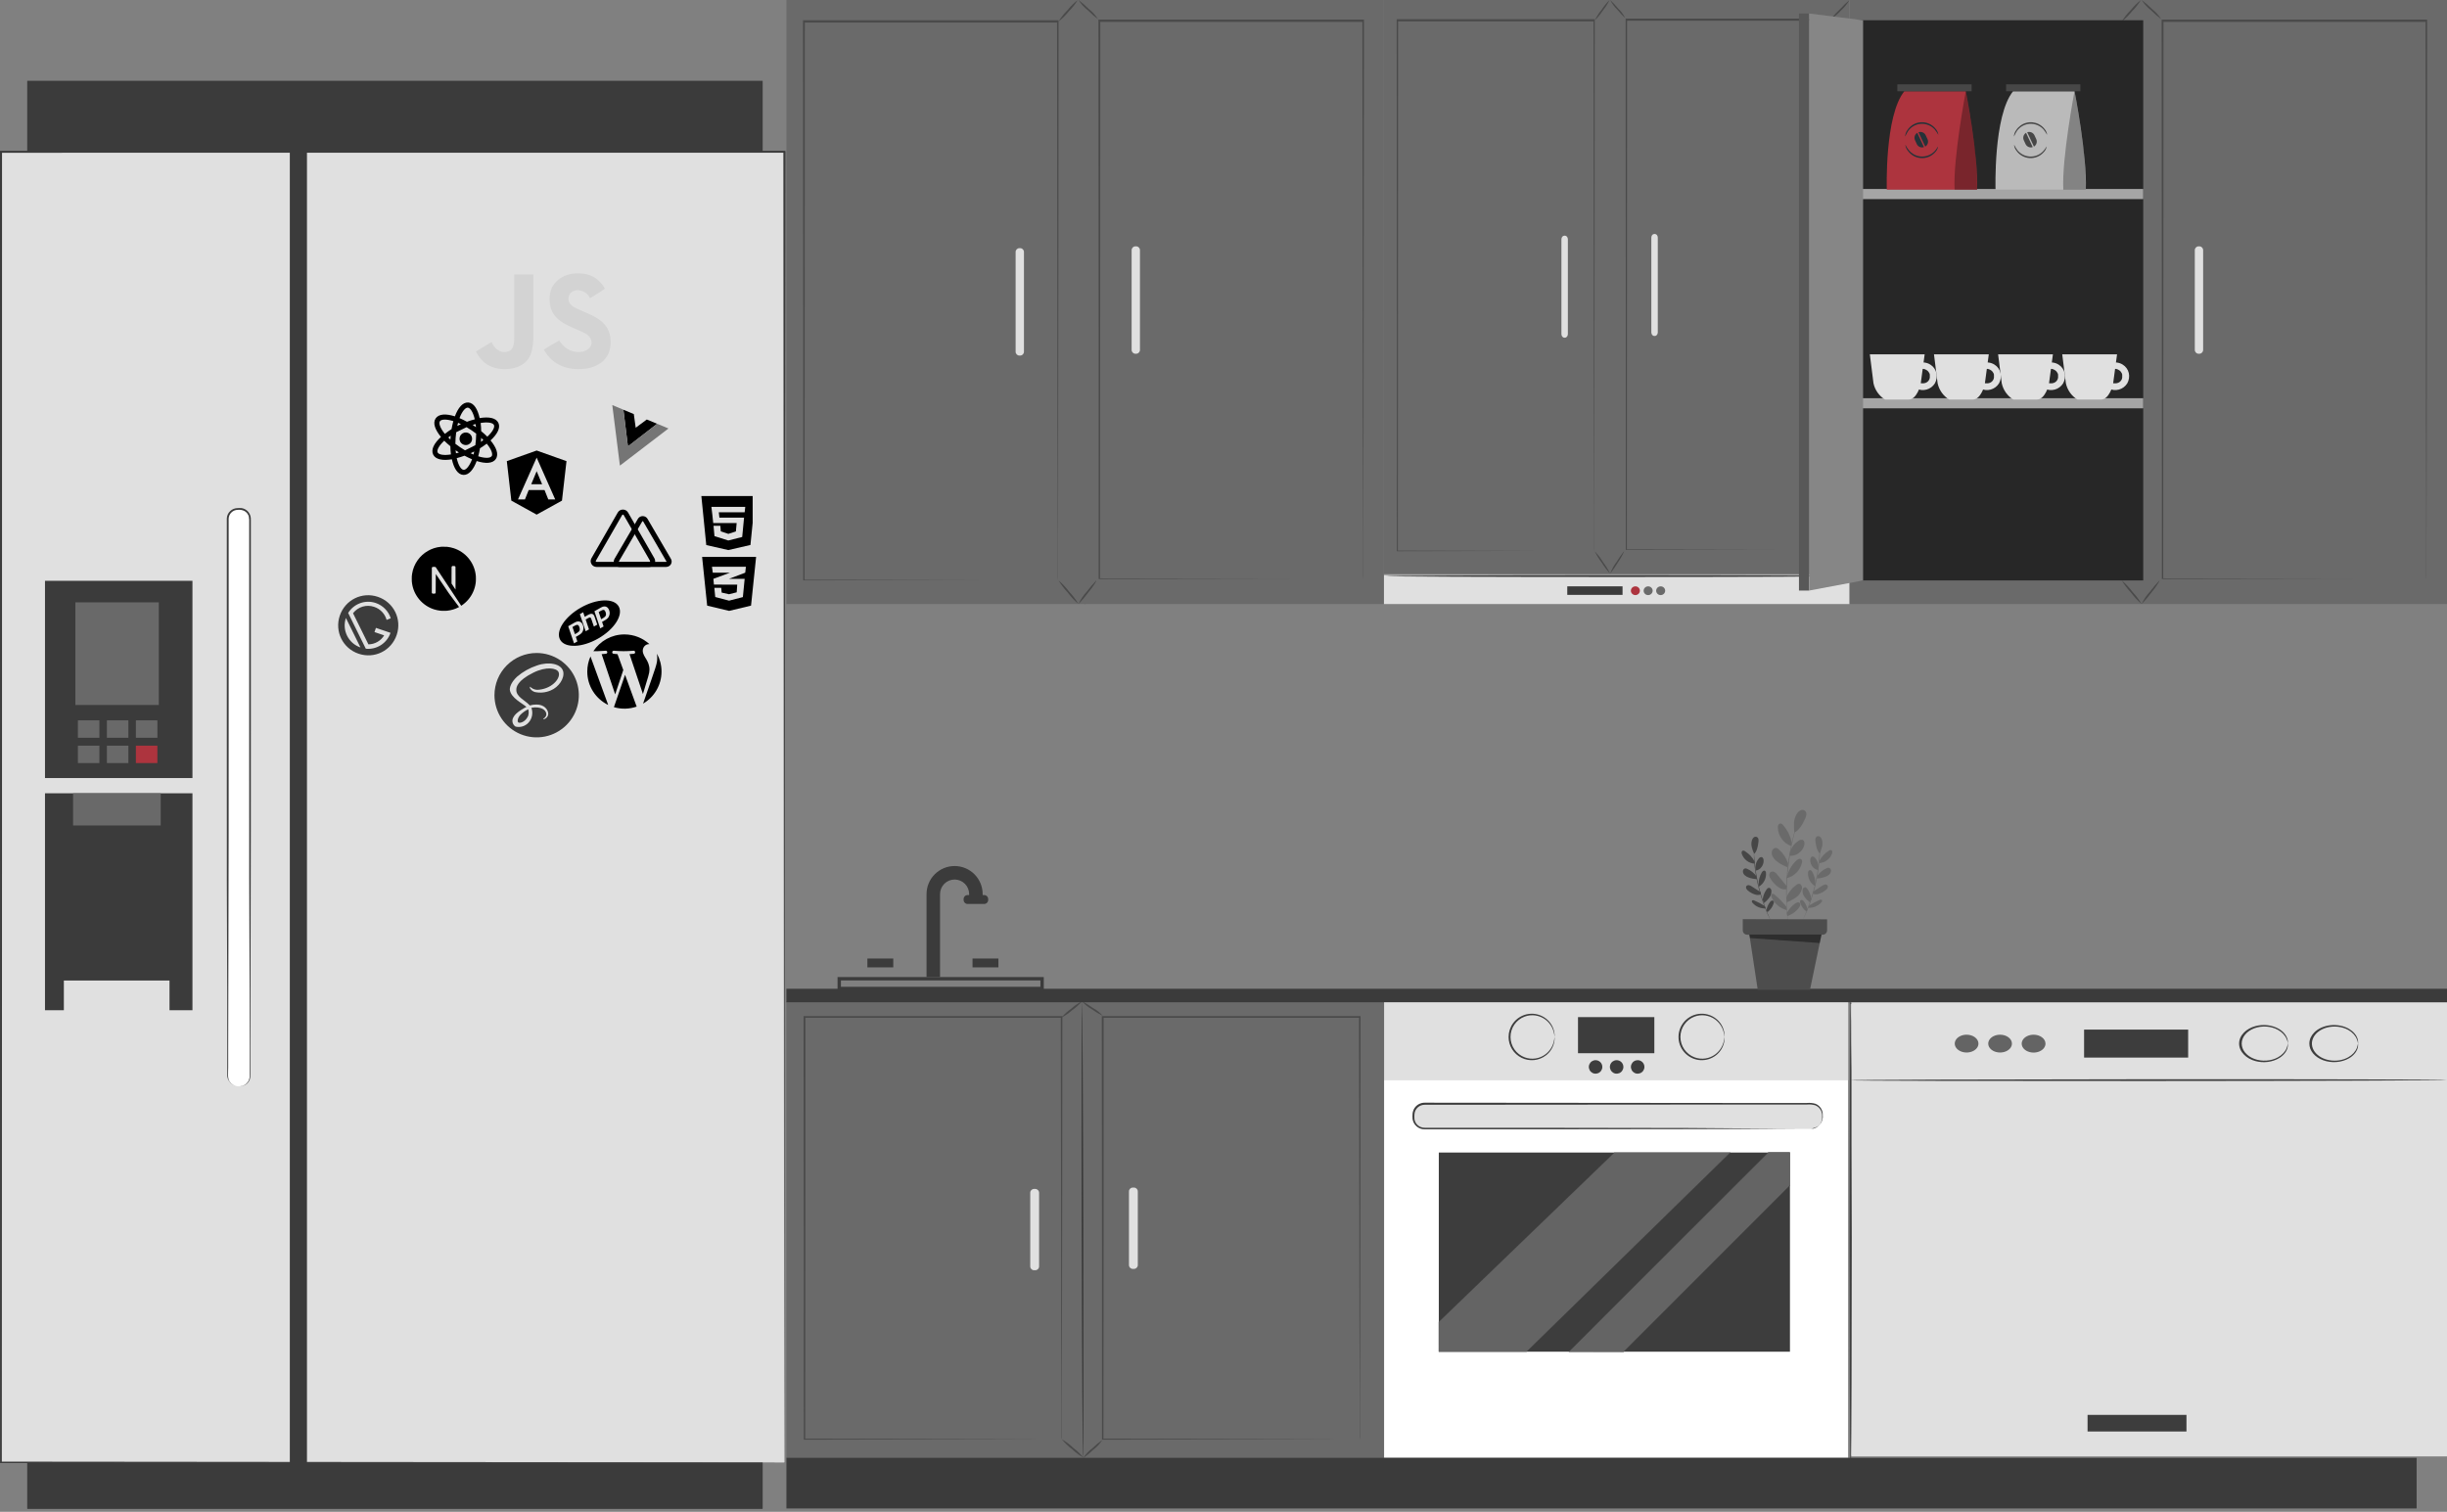 <?xml version="1.0" encoding="UTF-8"?>
<svg fill="none" viewBox="0 0 725 448" xmlns="http://www.w3.org/2000/svg">
<rect x="0" y="0" width="725" height="448" fill="#808080" stroke="none"/>
<path d="m725 320.86c0 0.15-39.521 0.26-88.273 0.26-48.753 0-88.288-0.11-88.288-0.26s39.521-0.26 88.288-0.26c48.766 0 88.273 0.12 88.273 0.26z" fill="#3D3D3D"/>
<path d="M725 297H548.439V431.58H725V297Z" fill="#E0E0E0"/>
<path d="m725 320.02c0 0.15-39.574 0.29-88.394 0.31-48.819 0.02-88.393-0.06-88.393-0.21s39.561-0.28 88.393-0.31c48.833-0.03 88.394 0.07 88.394 0.21z" fill="#3D3D3D"/>
<path d="m648.31 305.1h-30.834v8.29h30.834v-8.29z" fill="#3D3D3D"/>
<path d="m677.86 309.25s0-0.47-0.346-1.27c-0.426-1.119-1.334-2.1-2.58-2.79-1.001-0.562-2.19-0.903-3.433-0.986-1.244-0.082-2.494 0.097-3.61 0.518-1.117 0.42-2.055 1.066-2.711 1.865s-1.003 1.719-1.003 2.658 0.347 1.859 1.003 2.658c0.656 0.798 1.594 1.444 2.711 1.865 1.116 0.421 2.366 0.6 3.61 0.517 1.243-0.083 2.432-0.424 3.433-0.985 1.246-0.69 2.154-1.672 2.58-2.79 0.293-0.79 0.28-1.26 0.346-1.26 0.067 0 0 0.11 0 0.34 6e-3 0.336-0.039 0.671-0.133 1-0.358 1.191-1.256 2.252-2.54 3-0.962 0.568-2.1 0.944-3.307 1.092-1.207 0.149-2.445 0.065-3.597-0.242-1.378-0.362-2.576-1.032-3.432-1.92-0.941-0.946-1.449-2.095-1.449-3.275 0-1.181 0.508-2.33 1.449-3.275 0.861-0.883 2.057-1.549 3.432-1.91 1.152-0.307 2.388-0.391 3.595-0.245 1.206 0.147 2.344 0.52 3.309 1.085 1.279 0.751 2.176 1.81 2.54 3 0.094 0.328 0.139 0.664 0.133 1 0.04 0.23 0.027 0.35 0 0.35z" fill="#3D3D3D"/>
<path d="m606.04 309.25c3e-3 0.525-0.201 1.038-0.587 1.475s-0.936 0.779-1.579 0.981c-0.644 0.202-1.354 0.256-2.038 0.155-0.685-0.101-1.314-0.353-1.809-0.723-0.494-0.37-0.831-0.843-0.968-1.357s-0.068-1.048 0.198-1.532c0.267-0.485 0.719-0.9 1.298-1.191 0.58-0.292 1.263-0.448 1.96-0.448 0.933 0 1.828 0.278 2.488 0.773 0.661 0.495 1.034 1.166 1.037 1.867z" fill="#646464"/>
<path d="m596.1 309.25c0 0.523-0.206 1.033-0.592 1.467s-0.934 0.773-1.576 0.972c-0.642 0.2-1.348 0.253-2.029 0.151s-1.307-0.354-1.798-0.723-0.826-0.839-0.961-1.352c-0.136-0.512-0.066-1.042 0.199-1.525 0.266-0.482 0.716-0.895 1.294-1.185 0.577-0.29 1.256-0.445 1.951-0.445 0.931 0 1.825 0.279 2.483 0.774 0.659 0.495 1.029 1.166 1.029 1.866z" fill="#646464"/>
<path d="m586.18 309.25c0 0.523-0.206 1.033-0.592 1.467s-0.934 0.773-1.576 0.972c-0.642 0.2-1.348 0.253-2.029 0.151s-1.307-0.354-1.798-0.723-0.826-0.839-0.961-1.352c-0.136-0.512-0.066-1.042 0.2-1.525 0.265-0.482 0.716-0.895 1.293-1.185 0.578-0.29 1.256-0.445 1.951-0.445 0.931 0 1.825 0.279 2.483 0.774 0.659 0.495 1.029 1.166 1.029 1.866z" fill="#646464"/>
<path d="m698.66 309.25c-0.08 0 0-0.47-0.359-1.27-0.426-1.116-1.328-2.096-2.567-2.79-0.91-0.5-1.97-0.824-3.086-0.943-1.116-0.118-2.254-0.028-3.313 0.263-0.902 0.255-1.72 0.653-2.4 1.167-0.68 0.513-1.205 1.131-1.54 1.81s-0.472 1.405-0.402 2.127c0.07 0.723 0.346 1.425 0.809 2.061 0.462 0.635 1.101 1.189 1.873 1.623 0.771 0.434 1.658 0.738 2.6 0.892 0.941 0.154 1.916 0.154 2.858 1e-3 0.942-0.154 1.828-0.457 2.601-0.891 1.239-0.693 2.141-1.673 2.567-2.79 0.293-0.79 0.279-1.26 0.359-1.26 0.018 0.113 0.018 0.227 0 0.34 0.013 0.336-0.032 0.673-0.133 1-0.358 1.192-1.256 2.252-2.541 3-1.08 0.628-2.372 1.017-3.73 1.12-1.359 0.104-2.729-0.08-3.955-0.532s-2.259-1.154-2.981-2.025c-0.723-0.87-1.106-1.876-1.106-2.903 1e-3 -1.18 0.504-2.33 1.437-3.28 0.577-0.588 1.306-1.082 2.142-1.455s1.762-0.617 2.726-0.717c0.963-0.099 1.943-0.053 2.882 0.136s1.818 0.518 2.585 0.966c1.28 0.752 2.177 1.811 2.541 3 0.1 0.328 0.145 0.664 0.133 1 0.018 0.117 0.018 0.234 0 0.35z" fill="#3D3D3D"/>
<path d="m647.81 419.27h-29.305v4.92h29.305v-4.92z" fill="#3D3D3D"/>
<path d="m548.44 431.23v0.64 2h-0.186c-0.147-7.71-0.253-34.83-0.253-67.06 0-19.24 0.08-36.66 0.106-49.3 0-6.29 0.08-11.38 0.107-14.94 0-1.74 0-3.1 0.066-4.06v-1.06c-0.059-7e-3 -0.112-0.031-0.149-0.067s-0.054-0.08-0.049-0.125 0.032-0.087 0.076-0.118c0.044-0.03 0.102-0.047 0.162-0.047s0.118 0.017 0.162 0.047c0.045 0.031 0.072 0.073 0.077 0.118s-0.013 0.089-0.05 0.125c-0.036 0.036-0.09 0.06-0.149 0.067v1.06c0 1 0 2.32 0.067 4.06 0 3.56 0 8.65 0.119 14.94 0 12.64 0 30.06 0.094 49.3 0 32.23-0.107 59.35-0.253 67.06h-0.186v-2c0-0.46 0.239-0.64 0.239-0.64z" fill="#3D3D3D"/>
<path d="M547.56 297H410V431.99H547.56V297Z" fill="#fff"/>
<path d="M547.56 297H410V320.12H547.56V297Z" fill="#E0E0E0"/>
<path d="m460.6 307.28c-0.05 0 0-0.59-0.3-1.6-0.399-1.423-1.257-2.674-2.44-3.56-0.868-0.641-1.881-1.058-2.949-1.211-1.068-0.154-2.158-0.04-3.171 0.331-1.234 0.457-2.299 1.28-3.051 2.36s-1.155 2.364-1.155 3.68 0.403 2.6 1.155 3.68 1.817 1.904 3.051 2.36c1.013 0.374 2.103 0.49 3.171 0.336 1.069-0.154 2.083-0.572 2.949-1.216 1.184-0.88 2.042-2.129 2.44-3.55 0.27-1 0.25-1.61 0.3-1.61 0.023 0.143 0.023 0.288 0 0.43-5e-3 0.415-0.055 0.827-0.15 1.23-0.333 1.507-1.186 2.849-2.41 3.79-1.018 0.785-2.236 1.269-3.515 1.397s-2.568-0.105-3.722-0.672c-1.153-0.568-2.125-1.447-2.804-2.538-0.679-1.092-1.039-2.351-1.039-3.637 5e-3 -1.472 0.478-2.904 1.35-4.09 0.542-0.738 1.227-1.359 2.013-1.828 0.786-0.47 1.658-0.777 2.565-0.903 0.907-0.127 1.83-0.071 2.715 0.165 0.885 0.235 1.713 0.645 2.437 1.206 1.224 0.945 2.077 2.29 2.41 3.8 0.095 0.4 0.146 0.809 0.15 1.22 0.024 0.143 0.024 0.288 0 0.43z" fill="#3D3D3D"/>
<path d="m510.94 307.28c-0.05 0 0-0.59-0.3-1.6-0.399-1.423-1.256-2.675-2.44-3.56-0.867-0.642-1.881-1.058-2.949-1.212s-2.157-0.04-3.171 0.332c-1.234 0.456-2.298 1.28-3.05 2.36-0.752 1.079-1.155 2.364-1.155 3.68 0 1.315 0.403 2.6 1.155 3.68 0.752 1.079 1.816 1.903 3.05 2.36 1.013 0.373 2.103 0.489 3.172 0.335 1.069-0.153 2.082-0.571 2.948-1.215 1.185-0.881 2.043-2.13 2.44-3.55 0.27-1 0.25-1.61 0.3-1.61 0.026 0.142 0.026 0.287 0 0.43 5e-3 0.414-0.042 0.827-0.14 1.23-0.337 1.505-1.189 2.846-2.41 3.79-1.314 1.011-2.951 1.514-4.607 1.415s-3.221-0.794-4.405-1.955c-1.185-1.162-1.91-2.712-2.042-4.366s0.339-3.3 1.324-4.634c0.542-0.739 1.226-1.362 2.012-1.832s1.659-0.778 2.566-0.904c0.907-0.127 1.831-0.071 2.716 0.166 0.885 0.236 1.713 0.647 2.436 1.21 1.222 0.947 2.074 2.291 2.41 3.8 0.099 0.399 0.146 0.809 0.14 1.22 0.03 0.29 0.02 0.43 0 0.43z" fill="#3D3D3D"/>
<path d="m490.15 301.4h-22.62v10.7h22.62v-10.7z" fill="#3D3D3D"/>
<path d="m474.74 316.16c0 0.396-0.117 0.782-0.337 1.111s-0.532 0.586-0.897 0.737c-0.366 0.151-0.768 0.191-1.156 0.114s-0.744-0.268-1.024-0.548c-0.28-0.279-0.47-0.636-0.547-1.024-0.078-0.388-0.038-0.79 0.113-1.155 0.152-0.366 0.408-0.678 0.737-0.898s0.716-0.337 1.111-0.337c0.531 0 1.039 0.211 1.414 0.586 0.376 0.375 0.586 0.884 0.586 1.414z" fill="#3D3D3D"/>
<path d="m480.98 316.16c0 0.396-0.117 0.782-0.337 1.111-0.219 0.329-0.532 0.586-0.897 0.737-0.366 0.151-0.768 0.191-1.156 0.114s-0.744-0.268-1.024-0.548c-0.279-0.279-0.47-0.636-0.547-1.024s-0.038-0.79 0.114-1.155c0.151-0.366 0.407-0.678 0.736-0.898s0.716-0.337 1.111-0.337c0.531 0 1.04 0.211 1.415 0.586s0.585 0.884 0.585 1.414z" fill="#3D3D3D"/>
<path d="m487.21 316.16c0 0.396-0.117 0.782-0.337 1.111s-0.532 0.586-0.898 0.737c-0.365 0.151-0.767 0.191-1.155 0.114s-0.745-0.268-1.024-0.548c-0.28-0.279-0.47-0.636-0.548-1.024-0.077-0.388-0.037-0.79 0.114-1.155 0.152-0.366 0.408-0.678 0.737-0.898s0.715-0.337 1.111-0.337c0.53 0 1.039 0.211 1.414 0.586s0.586 0.884 0.586 1.414z" fill="#3D3D3D"/>
<path d="m536.59 327.2h-114.57c-1.823 0-3.3 1.478-3.3 3.3v0.73c0 1.823 1.477 3.3 3.3 3.3h114.57c1.822 0 3.3-1.477 3.3-3.3v-0.73c0-1.822-1.478-3.3-3.3-3.3z" fill="#E0E0E0"/>
<path d="m536.59 334.53c0.215-0.016 0.429-0.047 0.64-0.09 0.616-0.131 1.182-0.437 1.63-0.88 0.365-0.36 0.645-0.798 0.818-1.281s0.235-0.999 0.182-1.509c0.046-0.69-0.129-1.377-0.5-1.961-0.37-0.585-0.916-1.036-1.56-1.289-0.798-0.216-1.628-0.287-2.45-0.21h-24.42l-88.85 0.07c-0.753-3e-3 -1.479 0.277-2.035 0.785-0.555 0.507-0.9 1.205-0.965 1.955-0.045 0.512-0.045 1.028 0 1.54 0.078 0.487 0.275 0.946 0.573 1.339 0.298 0.392 0.689 0.705 1.137 0.911 0.451 0.207 0.944 0.306 1.44 0.29h37.61l39.95 0.06 26.95 0.2h7.32l-7.32 0.05-26.93 0.08-39.95 0.05h-37.68c-0.872 0.035-1.726-0.251-2.401-0.804s-1.123-1.335-1.259-2.196c-0.05-0.556-0.05-1.115 0-1.67 0.061-0.582 0.26-1.141 0.58-1.63 0.331-0.49 0.778-0.891 1.301-1.167 0.524-0.275 1.107-0.417 1.699-0.413l88.85 0.08h24.42c0.847-0.079 1.702 3e-3 2.52 0.24 0.676 0.271 1.249 0.751 1.636 1.369 0.386 0.619 0.566 1.344 0.514 2.071 0.055 0.521-6e-3 1.048-0.179 1.542-0.173 0.495-0.453 0.945-0.821 1.318-0.466 0.449-1.054 0.751-1.69 0.87-0.233 0.141-0.491 0.236-0.76 0.28z" fill="#3D3D3D"/>
<path d="m530.33 341.53h-104.04v59.02h104.04v-59.02z" fill="#3D3D3D"/>
<path d="m478.31 341.53-52.02 50.18v8.83h26.01l60.37-59.01h-34.36z" fill="#646464"/>
<path d="m452.31 400.57h-26.05v-8.87l52-50.19h34.48l-60.43 59.06zm-26-0.05h26l60.32-59h-34.31l-52 50.17-0.01 8.83z" fill="#3D3D3D"/>
<path d="m464.84 400.54 59.15-59.14h6.34v9.89l-49.29 49.29-16.2-0.04z" fill="#646464"/>
<path d="m481.05 400.6h-16.26l59.15-59.16h6.37v9.93l-49.26 49.23zm-16.15-0.08h16.13l49.27-49.27v-9.79h-6.3l-59.1 59.06z" fill="#3D3D3D"/>
<path d="M410.08 296.645H233V432.105H410.08V296.645Z" fill="#6A6A6A"/>
<path d="m320.89 432.1c-0.14 0-0.33-30.31-0.42-67.7s0-67.71 0.11-67.71 0.33 30.31 0.41 67.71 0.04 67.7-0.1 67.7z" fill="#3B3B3B"/>
<path d="m321.46 179.41c-0.14 0-0.33-30.31-0.42-67.7s0-67.71 0.11-67.71 0.33 30.31 0.41 67.71 0.04 67.7-0.1 67.7z" fill="#3B3B3B"/>
<path d="m306.37 376.41h0.36c0.624 0 1.13-0.506 1.13-1.13v-21.83c0-0.624-0.506-1.13-1.13-1.13h-0.36c-0.624 0-1.13 0.506-1.13 1.13v21.83c0 0.624 0.506 1.13 1.13 1.13z" fill="#E0E0E0"/>
<path d="m335.62 376.01h0.36c0.624 0 1.13-0.506 1.13-1.13v-21.83c0-0.624-0.506-1.13-1.13-1.13h-0.36c-0.624 0-1.13 0.506-1.13 1.13v21.83c0 0.624 0.506 1.13 1.13 1.13z" fill="#E0E0E0"/>
<g opacity=".3">
<path d="m314.48 426.54v-0.62-1.78-6.88c0-6 0-14.78-0.07-25.84 0-22.1-0.07-53.36-0.12-90.06l0.24 0.24h-76.16l0.26-0.26c0 47.58 0 91.3-0.06 125.18l-0.2-0.21 55.52 0.11 15.27 0.05h5.38-5.33l-15.22 0.05-55.65 0.11h-0.2v-0.09c0-33.88 0-77.6-0.06-125.18v-0.26h76.68v0.24c0 36.76-0.08 68.08-0.11 90.22 0 11-0.05 19.78-0.07 25.78v6.84 1.75c0 0.4-0.1 0.61-0.1 0.61z" fill="#000"/>
</g>
<g opacity=".3">
<path d="m320.58 296.69c-0.834 0.999-1.8 1.88-2.87 2.62-0.962 0.873-2.035 1.616-3.19 2.21 0.83-1.002 1.796-1.884 2.87-2.62 0.961-0.874 2.034-1.617 3.19-2.21z" fill="#000"/>
</g>
<g opacity=".3">
<path d="m321.02 431.96c-1.231-0.702-2.37-1.555-3.39-2.54-1.132-0.856-2.159-1.842-3.06-2.94 1.23 0.705 2.369 1.558 3.39 2.54 1.136 0.853 2.163 1.84 3.06 2.94z" fill="#000"/>
</g>
<g opacity=".3">
<path d="m402.84 426.54v-0.62-1.78-6.88c0-6 0-14.78-0.07-25.84 0-22.1-0.07-53.36-0.12-90.06l0.24 0.24h-76.16l0.26-0.26c0 47.58 0 91.3-0.06 125.18l-0.2-0.21 55.52 0.11 15.27 0.05h5.38-5.33l-15.22 0.05-55.65 0.11h-0.2v-0.09c0-33.88 0-77.6-0.06-125.18v-0.26h76.67v0.24c0 36.76-0.08 68.08-0.11 90.22 0 11-0.05 19.78-0.07 25.78v6.84 1.75c0 0.4-0.09 0.61-0.09 0.61z" fill="#000"/>
</g>
<g opacity=".3">
<path d="m326.73 301.03c-1.128-0.555-2.206-1.207-3.22-1.95-1.12-0.604-2.114-1.415-2.93-2.39 1.123 0.583 2.2 1.251 3.22 2 1.116 0.588 2.11 1.382 2.93 2.34z" fill="#000"/>
</g>
<g opacity=".3">
<path d="m326.6 426.7c-0.706 1.121-1.615 2.102-2.68 2.89-0.934 0.91-1.937 1.746-3 2.5 0.706-1.121 1.615-2.101 2.68-2.89 0.934-0.91 1.937-1.746 3-2.5z" fill="#000"/>
</g>
<path d="m716 432h-483v15h483v-15z" fill="#3B3B3B"/>
<path d="m725 293h-492v4h492v-4z" fill="#3B3B3B"/>
<path d="m309.25 293.42h-61.1v-3.89h61.1v3.89zm-60.1-1h59.1v-1.89h-59.1v1.89z" fill="#3B3B3B"/>
<path d="m278.52 289.54h-4v-24.6c0-2.204 0.875-4.318 2.433-5.876 1.559-1.558 3.673-2.434 5.877-2.434 2.203 0 4.317 0.876 5.876 2.434 1.558 1.558 2.434 3.672 2.434 5.876v1.11h-4v-1.11c0-1.143-0.455-2.239-1.263-3.048-0.808-0.808-1.904-1.262-3.047-1.262-1.144 0-2.24 0.454-3.048 1.262-0.808 0.809-1.262 1.905-1.262 3.048v24.6z" fill="#3B3B3B"/>
<path d="m291.59 265.23h-4.9c-0.657 0-1.19 0.533-1.19 1.19v0.26c0 0.658 0.533 1.19 1.19 1.19h4.9c0.657 0 1.19-0.532 1.19-1.19v-0.26c0-0.657-0.533-1.19-1.19-1.19z" fill="#3B3B3B"/>
<path d="m264.66 284.04h-7.67v2.62h7.67v-2.62z" fill="#3B3B3B"/>
<path d="m295.81 284.04h-7.67v2.62h7.67v-2.62z" fill="#3B3B3B"/>
<path d="M225.94 24H8.09V447.07H225.94V24Z" fill="#3B3B3B"/>
<path d="m232.37 45.01h-232.11v388.32h232.11v-388.32z" fill="#E0E0E0"/>
<path d="m232.34 433.33c0-2.19-0.1-160.54-0.24-388.32l0.24 0.24-232 0.02 0.26-0.26c0 147.83 1e-6 283.57-0.06 388.32l-0.2-0.21 232 0.21-232.08 0.2h-0.2v-0.2c0-104.75 5e-7 -240.49-0.06-388.32v-0.26h232.66v0.24c-0.19 227.8-0.32 386.15-0.32 388.34z" fill="#3B3B3B"/>
<path d="m57.02 172.11h-43.69v58.45h43.69v-58.45z" fill="#3B3B3B"/>
<path d="m57.02 235.07h-43.69v64.29h43.69v-64.29z" fill="#3B3B3B"/>
<path d="m47.61 235.07h-25.96v9.54h25.96v-9.54z" fill="#696969"/>
<path d="m71.07 150.82h-0.67c-1.64 0-2.97 1.33-2.97 2.97v165.13c0 1.641 1.33 2.97 2.97 2.97h0.67c1.64 0 2.97-1.329 2.97-2.97v-165.13c0-1.64-1.33-2.97-2.97-2.97z" fill="#fff"/>
<path d="m71.059 321.89c0.301-0.023 0.6-0.077 0.89-0.16 0.414-0.141 0.793-0.37 1.109-0.673 0.316-0.302 0.562-0.67 0.721-1.077 0.191-0.618 0.256-1.267 0.19-1.91v-2.36-5.89c0-8.87 0-21.69-0.09-37.53s0-34.72-0.05-55.66v-32.87-28.52c0.039-0.725 0.006-1.452-0.1-2.17-0.187-0.67-0.624-1.242-1.22-1.6-0.625-0.342-1.343-0.478-2.05-0.39-0.695-1e-3 -1.364 0.265-1.868 0.743-0.504 0.479-0.806 1.133-0.842 1.827v4.47 8.9 17.39 32.88c0 21 0 39.82-0.06 55.67s-0.06 28.65-0.08 37.52v5.89c0 1.7-0.26 3.22 0.48 4.19 0.246 0.36 0.568 0.661 0.943 0.884 0.375 0.223 0.794 0.361 1.227 0.406h0.9c-0.3 0.018-0.6 0.018-0.9 0-0.449-0.032-0.886-0.164-1.277-0.387-0.391-0.224-0.727-0.532-0.983-0.903-0.412-0.523-0.644-1.165-0.66-1.83v-2.36-5.89c0-8.87 0-21.69-0.09-37.52s0-34.72-0.05-55.67v-32.88-26.29-4.5c0.038-0.829 0.397-1.611 1-2.18 0.603-0.569 1.401-0.884 2.23-0.88 0.389-0.034 0.781-0.034 1.17 0 0.406 0.067 0.796 0.209 1.15 0.42 0.707 0.431 1.225 1.113 1.45 1.91 0.098 0.385 0.139 0.783 0.12 1.18v12.26 17.39 32.87c0 20.94 0 39.81-0.06 55.66s-0.06 28.66-0.08 37.53v5.89 2.36c0.06 0.658-0.015 1.321-0.22 1.95-0.167 0.419-0.427 0.794-0.759 1.099s-0.729 0.531-1.161 0.661c-0.312 0.118-0.646 0.169-0.98 0.15z" fill="#3B3B3B"/>
<path d="m90.439 41.18h-4.07v395.81h4.07v-395.81z" fill="#3B3B3B"/>
<path d="m90.949 437.53h-5.08v-396.85h5.08v396.85zm-4.08-1h3.08v-394.85h-3.08v394.85z" fill="#3B3B3B"/>
<path d="m47.05 178.49h-24.71v30.42h24.71v-30.42z" fill="#696969"/>
<path d="m29.45 213.46h-6.37v5.16h6.37v-5.16z" fill="#696969"/>
<path d="m38.04 213.46h-6.37v5.16h6.37v-5.16z" fill="#696969"/>
<path d="m46.63 213.46h-6.37v5.16h6.37v-5.16z" fill="#696969"/>
<path d="m29.45 220.96h-6.37v5.16h6.37v-5.16z" fill="#696969"/>
<path d="m38.04 220.96h-6.37v5.16h6.37v-5.16z" fill="#696969"/>
<path d="m46.63 220.96h-6.37v5.16h6.37v-5.16z" fill="#AD343E"/>
<path d="m50.22 290.56h-31.3v9.6h31.3v-9.6z" fill="#E0E0E0"/>
<g clip-path="url(#s)" clip-rule="evenodd" fill-rule="evenodd">
<path d="m184.7 121.42 3.085 1.284 0.562 4.05 3.29-2.446 3.057 1.274-8.649 6.699-1.345-10.861z" fill="#000"/>
<path d="m181.41 120.04 2.26 17.939 14.384-11.008-3.359-1.399-8.649 6.7-1.345-10.862-3.291-1.37z" fill="#757575"/>
</g>
<g clip-path="url(#i)">
<path d="m159 133.5 8.84 3.15-1.34 11.7-7.5 4.15-7.5-4.15-1.34-11.7 8.84-3.15zm0 2.1-5.53 12.4h2.06l1.11-2.78h4.7l1.11 2.78h2.05l-5.5-12.4zm1.62 7.9h-3.23l1.61-3.87 1.62 3.87z" fill="#000"/>
</g>
<g clip-path="url(#h)">
<path d="m138.83 131.7c0.332-0.162 0.608-0.418 0.794-0.736 0.187-0.319 0.275-0.685 0.253-1.054-0.021-0.368-0.151-0.722-0.373-1.016-0.223-0.295-0.527-0.517-0.875-0.639s-0.725-0.139-1.082-0.047c-0.358 0.091-0.68 0.286-0.927 0.561-0.247 0.274-0.407 0.615-0.46 0.98-0.053 0.366 3e-3 0.738 0.161 1.072 0.107 0.222 0.257 0.421 0.441 0.586s0.398 0.291 0.631 0.373 0.48 0.117 0.726 0.103c0.247-0.014 0.488-0.076 0.711-0.183zm-8.496-6.861c0.4-0.618 1.886-0.697 3.981-0.049-0.214 0.78-0.389 1.571-0.525 2.369-0.685 0.435-1.347 0.906-1.982 1.411-1.396-1.7-1.869-3.104-1.474-3.731zm3.154 4.849-0.037 0.585c-0.225-0.203-0.438-0.419-0.638-0.646 0.216-0.172 0.464-0.349 0.721-0.529l-0.046 0.59zm6.211-2.183 1.386 0.993-0.071 1.704c-0.037 0.607-0.119 1.17-0.174 1.72-0.472 0.263-0.984 0.513-1.524 0.776-0.539 0.263-1.051 0.513-1.537 0.749-0.466-0.295-0.96-0.577-1.462-0.922l-1.399-1.021 0.071-1.703c0.038-0.608 0.119-1.171 0.174-1.72 0.486-0.237 0.998-0.486 1.537-0.749 0.54-0.263 1.052-0.513 1.537-0.75 0.467 0.296 0.961 0.578 1.462 0.923zm0.59 7.188c-0.267-0.114-0.548-0.233-0.846-0.388l1.061-0.517c-0.062 0.33-0.141 0.624-0.215 0.905zm-4.575-9.384c0.268 0.115 0.548 0.234 0.846 0.389l-1.061 0.517c0.062-0.33 0.141-0.625 0.215-0.906zm9.946 9.859c-0.391 0.613-1.885 0.697-3.972 0.045 0.214-0.781 0.39-1.571 0.525-2.37 0.69-0.422 1.358-0.881 1.999-1.375 1.397 1.7 1.87 3.105 1.466 3.736m-3.145-4.853 0.037-0.585c0.225 0.202 0.438 0.418 0.638 0.645-0.217 0.173-0.464 0.349-0.721 0.53l0.046-0.59zm4.371 5.657c0.953-1.399 0.129-3.456-1.568-5.499 1.954-1.787 3.051-3.713 2.315-5.223s-2.929-1.832-5.54-1.393c-0.574-2.591-1.686-4.507-3.366-4.622-1.681-0.116-3.049 1.619-3.973 4.106-2.528-0.804-4.737-0.795-5.69 0.604-0.954 1.399-0.142 3.407 1.568 5.499-1.955 1.787-3.052 3.713-2.316 5.223s2.934 1.841 5.545 1.402c0.574 2.591 1.686 4.507 3.366 4.622 1.681 0.116 3.058-1.624 3.982-4.11 2.527 0.804 4.737 0.795 5.681-0.6m-4.34-8.242c-0.01-0.814-0.065-1.626-0.163-2.434 2.163-0.354 3.618-0.062 3.938 0.594s-0.373 1.995-1.958 3.469c-0.576-0.576-1.182-1.119-1.817-1.629zm-9.133 4.452c0.011 0.814 0.065 1.627 0.164 2.435-2.164 0.354-3.619 0.062-3.939-0.594s0.373-1.996 1.958-3.469c0.576 0.575 1.183 1.119 1.817 1.628zm7.1-5.975-0.493-0.327c0.278-0.136 0.592-0.177 0.861-0.242 0.056 0.298 0.095 0.598 0.116 0.9l-0.484-0.331zm-4.395-2.352c0.772-2.045 1.785-3.184 2.482-3.101s1.544 1.272 2.04 3.455c-0.784 0.202-1.556 0.445-2.315 0.728-0.717-0.398-1.453-0.759-2.207-1.082zm-0.672 9.85 0.493 0.327c-0.278 0.136-0.592 0.178-0.861 0.242-0.056-0.297-0.094-0.598-0.116-0.9l0.484 0.331zm4.395 2.352c-0.799 2.059-1.785 3.185-2.518 3.119-0.732-0.065-1.534-1.276-2.031-3.46 0.784-0.201 1.557-0.444 2.315-0.728 0.726 0.395 1.472 0.751 2.234 1.069z" fill="#000"/>
</g>
<g clip-path="url(#g)">
<path d="m136.1 179.82c-0.071 0.038-0.065 0.05 3e-3 0.015 0.022-9e-3 0.04-0.021 0.056-0.036 0-0.013 0-0.013-0.059 0.021zm0.142-0.077c-0.033 0.028-0.033 0.028 7e-3 0.01 0.021-0.013 0.04-0.025 0.04-0.028 0-0.016-9e-3 -0.013-0.047 0.018zm0.093-0.056c-0.034 0.028-0.034 0.028 7e-3 0.01 0.022-0.013 0.04-0.026 0.04-0.029 0-0.015-0.01-0.012-0.047 0.019zm0.094-0.055c-0.034 0.028-0.034 0.028 5e-3 9e-3 0.022-0.012 0.041-0.024 0.041-0.028 0-0.015-0.01-0.012-0.046 0.019zm0.126-0.084c-0.064 0.044-0.087 0.072-0.028 0.041 0.04-0.025 0.108-0.078 0.096-0.078-0.025 9e-3 -0.047 0.025-0.068 0.037zm-5.678-17.537c-0.043 3e-3 -0.173 0.015-0.287 0.025-2.7 0.244-5.227 1.698-6.828 3.937-0.885 1.227-1.46 2.653-1.677 4.15-0.076 0.522-0.086 0.676-0.086 1.385 0 0.708 0.01 0.86 0.086 1.382 0.517 3.569 3.056 6.565 6.497 7.675 0.62 0.198 1.269 0.335 2.008 0.418 0.287 0.031 1.53 0.031 1.817 0 1.278-0.142 2.357-0.457 3.425-1.002 0.163-0.083 0.194-0.105 0.172-0.123-0.522-0.69-1.035-1.38-1.549-2.075l-1.518-2.051-1.902-2.817c-0.634-0.943-1.27-1.883-1.917-2.817-6e-3 0-0.015 1.252-0.018 2.78-7e-3 2.674-7e-3 2.783-0.041 2.845-0.034 0.074-0.089 0.136-0.164 0.17-0.058 0.028-0.111 0.034-0.392 0.034h-0.321l-0.084-0.052c-0.052-0.034-0.096-0.081-0.124-0.136l-0.04-0.084 3e-3 -3.723 7e-3 -3.724 0.058-0.074c0.038-0.046 0.084-0.083 0.136-0.111 0.078-0.037 0.109-0.043 0.43-0.043 0.377 0 0.44 0.015 0.539 0.123 0.769 1.147 1.536 2.297 2.291 3.451 1.234 1.872 2.92 4.425 3.748 5.678l1.506 2.28 0.074-0.05c0.724-0.482 1.383-1.057 1.951-1.713 1.197-1.37 1.973-3.056 2.236-4.855 0.077-0.522 0.087-0.677 0.087-1.385s-0.01-0.86-0.087-1.382c-0.517-3.569-3.056-6.565-6.497-7.676-0.644-0.204-1.306-0.343-1.976-0.414-0.18-0.019-1.408-0.041-1.562-0.024l-1e-3 -2e-3zm3.888 5.746c0.089 0.043 0.157 0.124 0.188 0.216 0.016 0.05 0.019 1.083 0.016 3.408l-7e-3 3.34-0.587-0.903-0.591-0.903v-2.424c0-1.572 7e-3 -2.453 0.015-2.496 0.028-0.1 0.096-0.183 0.186-0.235 0.074-0.037 0.102-0.04 0.396-0.04 0.275 0 0.322 3e-3 0.384 0.037z" fill="#000"/>
</g>
<g clip-path="url(#f)">
<path d="m111.96 176.86c-4.691-1.589-9.695 0.88-11.285 5.574-1.59 4.695 0.88 9.695 5.574 11.285 4.695 1.59 9.696-0.884 11.285-5.574 1.589-4.691-0.88-9.695-5.574-11.285zm-9.477 6.266 4.317 8.733c-3.594-1.213-5.534-5.14-4.317-8.733zm5.901 9.111-5.23-10.6c1.653-2.71 5.036-4.016 8.186-2.949 2.111 0.724 3.756 2.4 4.432 4.525l-1.225 0.483c-0.508-1.817-1.884-3.265-3.674-3.863-2.28-0.789-4.805-0.028-6.278 1.879l4.557 9.232c1.885-0.017 3.7-1.036 4.664-2.672l-2.859-0.968 0.422-1.244 4.323 1.464c-1.067 3.151-4.161 5.047-7.318 4.713z" fill="#3C3C3C"/>
</g>
<g clip-path="url(#e)">
<path d="m220.63 151.8h-7.665l0.183 1.6h7.3c-0.107 1.402-0.431 4.371-0.55 5.722l-4.1 1.039v3e-3l-9e-3 4e-3 -4.102-1.299-0.281-3.069h2.011l0.142 1.65 2.234 0.75h5e-3l2.231-0.72 0.229-2.48h-6.942c-0.034-0.321-0.465-4.486-0.541-4.8h10.034c-0.056 0.528-0.113 1.07-0.179 1.6zm-12.831-4.8 1.456 14.518 6.534 1.482 6.552-1.511 1.458-14.489h-16z" clip-rule="evenodd" fill="#000" fill-rule="evenodd"/>
</g>
<path d="m224.02 165.02-1.501 14.444-6.499 1.556-6.5-1.556-1.5-14.444h16zm-3.023 2.937h-10.055l0.243 1.744h5.1l-0.271 0.1-4.653 1.723 0.155 1.705 4.498 0.013 2.41 6e-3 -0.154 2.274-2.256 0.564v-1e-3l-0.019 4e-3 -2.179-0.489-0.132-1.411h-2.036l0.265 2.724 4.101 1.078v-2e-3l7e-3 2e-3 4.079-1.058 0.529-5.409h-4.627l0.012-5e-3 4.784-1.818 0.199-1.744z" fill="#000"/>
<path d="m158.01 95.306c0 5.056 0.362 9.305-2.133 11.818-1.403 1.415-3.617 2.248-6.342 2.248-4.468 0-6.949-2.176-8.532-5.188 1.524-0.974 3.082-1.915 4.67-2.825 0.648 1.812 2.835 3.848 5.304 2.595 1.564-0.796 1.384-3.207 1.384-5.824v-16.604c-5e-3 -0.082-0.01-0.163 0.057-0.173h5.592v13.952zm14.183-3.286c-1.426-0.61-3.198-1.333-3.632-2.652-0.487-1.479 0.343-2.698 1.268-3.112 2.033-0.913 4.456 0.59 4.958 2.133 1.53-0.911 3.055-1.827 4.439-2.882-1.627-2.702-4.012-4.636-8.359-4.497-2.394 0.076-4.192 0.832-5.535 1.96-1.31 1.1-2.322 2.645-2.479 4.843-0.471 6.579 4.452 8.258 8.648 10.089 1.322 0.577 2.793 1.16 3.401 2.306 1.255 2.366-0.968 3.926-2.882 4.093-3.073 0.268-5.145-1.53-6.342-3.401-1.495 0.926-3.12 1.722-4.555 2.709 1.995 3.509 5.267 5.78 10.378 5.765 5.214-0.014 9.079-2.528 9.397-7.263 0.431-6.437-4.391-8.242-8.705-10.089z" fill="#D3D3D3"/>
<g clip-path="url(#d)">
<path d="m178.94 180.75c0.205 0.067 0.372 0.29 0.501 0.667 0.133 0.393 0.145 0.721 0.035 0.984-0.11 0.264-0.366 0.51-0.767 0.739l-0.605 0.346-0.722-2.124 0.682-0.389c0.378-0.217 0.67-0.291 0.876-0.223zm-8.642 4.663-0.682 0.389 0.722 2.124 0.605-0.346c0.401-0.229 0.657-0.475 0.767-0.739 0.11-0.263 0.098-0.591-0.036-0.984-0.128-0.377-0.295-0.6-0.5-0.667-0.206-0.068-0.498 6e-3 -0.876 0.223zm13.008-5.719c1.439 2.517-1.274 6.775-6.059 9.511s-9.831 2.913-11.27 0.396 1.273-6.776 6.058-9.512c4.786-2.735 9.831-2.913 11.271-0.395zm-10.433 6.382c-3e-3 -0.244-0.046-0.489-0.13-0.737-0.205-0.602-0.525-0.978-0.962-1.129-0.436-0.152-0.943-0.063-1.518 0.266l-1.914 1.094 1.724 5.075 0.995-0.569-0.458-1.349 0.852-0.487c0.376-0.215 0.663-0.431 0.861-0.649 0.197-0.218 0.342-0.477 0.435-0.776 0.079-0.249 0.117-0.495 0.115-0.739zm4.087-0.979-0.802-2.362c-0.164-0.48-0.405-0.757-0.726-0.83-0.32-0.073-0.757 0.049-1.31 0.365l-0.88 0.503-0.458-1.349-0.987 0.564 1.723 5.075 0.988-0.564-0.988-2.908 0.789-0.451c0.253-0.144 0.442-0.197 0.567-0.157 0.125 0.039 0.231 0.186 0.318 0.442l0.763 2.245 1.003-0.573zm2.587-5.327c-0.436-0.152-0.943-0.063-1.518 0.266l-1.913 1.094 1.723 5.075 0.995-0.569-0.458-1.349 0.852-0.487c0.376-0.215 0.663-0.431 0.861-0.649 0.197-0.218 0.342-0.477 0.435-0.776 0.079-0.249 0.117-0.495 0.115-0.739-3e-3 -0.244-0.046-0.489-0.13-0.737-0.204-0.602-0.525-0.978-0.962-1.129z" fill="#000"/>
</g>
<g clip-path="url(#c)">
<path d="m159 193.5c2.472 0 4.889 0.733 6.945 2.107 2.055 1.373 3.657 3.325 4.603 5.609 0.947 2.285 1.194 4.798 0.712 7.223-0.482 2.424-1.673 4.652-3.421 6.4s-3.976 2.939-6.4 3.421c-2.425 0.482-4.938 0.235-7.223-0.712-2.284-0.946-4.236-2.548-5.609-4.603-1.374-2.056-2.107-4.473-2.107-6.945 0-3.315 1.317-6.495 3.661-8.839s5.524-3.661 8.839-3.661zm-2.5 16.662c0.188 0.611 0.188 1.265 0 1.875 0 0.063 0 0.125-0.075 0.213-0.075 0.087 0 0.087-0.088 0.15-0.144 0.309-0.338 0.592-0.575 0.837-0.725 0.8-1.762 1.1-2.175 0.85-0.412-0.25-0.212-1.4 0.613-2.287 0.646-0.637 1.388-1.169 2.2-1.575l0.1-0.063zm10.337-11.25c-0.562-2.225-4.25-2.95-7.725-1.712-2.178 0.713-4.196 1.847-5.937 3.337-1.913 1.8-2.225 3.363-2.1 4.013 0.425 2.3 3.6 3.812 4.9 4.925-0.375 0.187-3.175 1.6-3.85 3.05-0.285 0.453-0.38 1-0.263 1.523 0.117 0.522 0.437 0.977 0.888 1.264 0.802 0.194 1.644 0.132 2.408-0.178 0.765-0.309 1.413-0.85 1.854-1.547 0.366-0.562 0.594-1.202 0.668-1.868s-9e-3 -1.34-0.243-1.969c0.627-0.146 1.275-0.18 1.913-0.1 2.2 0.262 2.625 1.625 2.5 2.2-0.037 0.204-0.118 0.398-0.236 0.568-0.119 0.171-0.273 0.314-0.452 0.419-0.15 0.088-0.2 0.125-0.187 0.2 0.012 0.075 0.087 0.1 0.212 0.075 0.342-0.092 0.645-0.289 0.869-0.562 0.224-0.274 0.358-0.61 0.381-0.963 0-1.35-1.25-2.85-3.512-2.812-0.661-0.015-1.319 0.077-1.95 0.275l-0.1-0.113c-1.413-1.5-4.013-2.5-3.9-4.587 0-0.738 0.287-2.663 5-5 3.85-1.925 6.937-1.4 7.5-0.213 0.762 1.663-1.65 4.775-5.65 5.225-0.438 0.083-0.889 0.069-1.321-0.041s-0.834-0.314-1.179-0.596c-0.213-0.213-0.238-0.25-0.313-0.213-0.075 0.038 0 0.288 0 0.413 0.318 0.547 0.832 0.954 1.438 1.137 1.577 0.341 3.22 0.179 4.7-0.462 2.35-0.95 4.25-3.6 3.687-5.75v0.062z" fill="#3B3B3B"/>
</g>
<g clip-path="url(#b)">
<path d="m194.65 193.72c0.048 0.351 0.074 0.726 0.074 1.131 0 1.934-0.179 2.043-4.196 13.655 3.27-1.907 5.47-5.45 5.47-9.508 0-1.913-0.488-3.711-1.348-5.278zm-9.458 6.241-3.301 9.589c2.227 0.656 4.588 0.589 6.76-0.175-0.03-0.047-0.056-0.098-0.078-0.152l-3.381-9.262zm7.232-1.518c0-1.36-0.488-2.302-0.907-3.035-0.557-0.906-1.081-1.672-1.081-2.579 0-1.011 0.768-1.952 1.848-1.952 0.049 0 0.095 6e-3 0.142 9e-3 -1.957-1.793-4.564-2.888-7.428-2.888-3.842 0-7.224 1.971-9.19 4.958 0.7 0.022 1.641 0.031 3.639-0.126 0.593-0.035 0.663 0.836 0.071 0.905 0 0-0.596 0.071-1.26 0.106l4.006 11.915 2.407-7.22-1.713-4.696c-0.592-0.034-1.153-0.105-1.153-0.105-0.593-0.035-0.524-0.941 0.069-0.906 2.274 0.175 3.437 0.188 5.829 0 0.593-0.035 0.663 0.836 0.07 0.906 0 0-0.597 0.071-1.259 0.105l3.975 11.825c1.57-5.245 1.935-6.122 1.935-7.222zm-18.426 0.555c0 4.354 2.53 8.117 6.2 9.9l-5.247-14.377c-0.611 1.369-0.953 2.882-0.953 4.477z" clip-rule="evenodd" fill="#000" fill-rule="evenodd"/>
</g>
<path d="M225.94 24H8.09V447.07H225.94V24Z" fill="#3B3B3B"/>
<path d="m232.37 45.01h-232.11v388.32h232.11v-388.32z" fill="#E0E0E0"/>
<path d="m232.34 433.33c0-2.19-0.1-160.54-0.24-388.32l0.24 0.24-232 0.02 0.26-0.26c0 147.83 1e-6 283.57-0.06 388.32l-0.2-0.21 232 0.21-232.08 0.2h-0.2v-0.2c0-104.75 5e-7 -240.49-0.06-388.32v-0.26h232.66v0.24c-0.19 227.8-0.32 386.15-0.32 388.34z" fill="#3B3B3B"/>
<path d="m57.02 172.11h-43.69v58.45h43.69v-58.45z" fill="#3B3B3B"/>
<path d="m57.02 235.07h-43.69v64.29h43.69v-64.29z" fill="#3B3B3B"/>
<path d="m47.61 235.07h-25.96v9.54h25.96v-9.54z" fill="#696969"/>
<path d="m71.07 150.82h-0.67c-1.64 0-2.97 1.33-2.97 2.97v165.13c0 1.641 1.33 2.97 2.97 2.97h0.67c1.64 0 2.97-1.329 2.97-2.97v-165.13c0-1.64-1.33-2.97-2.97-2.97z" fill="#fff"/>
<path d="m71.059 321.89c0.301-0.023 0.6-0.077 0.89-0.16 0.414-0.141 0.793-0.37 1.109-0.673 0.316-0.302 0.562-0.67 0.721-1.077 0.191-0.618 0.256-1.267 0.19-1.91v-2.36-5.89c0-8.87 0-21.69-0.09-37.53s0-34.72-0.05-55.66v-32.87-28.52c0.039-0.725 0.006-1.452-0.1-2.17-0.187-0.67-0.624-1.242-1.22-1.6-0.625-0.342-1.343-0.478-2.05-0.39-0.695-1e-3 -1.364 0.265-1.868 0.743-0.504 0.479-0.806 1.133-0.842 1.827v4.47 8.9 17.39 32.88c0 21 0 39.82-0.06 55.67s-0.06 28.65-0.08 37.52v5.89c0 1.7-0.26 3.22 0.48 4.19 0.246 0.36 0.568 0.661 0.943 0.884 0.375 0.223 0.794 0.361 1.227 0.406h0.9c-0.3 0.018-0.6 0.018-0.9 0-0.449-0.032-0.886-0.164-1.277-0.387-0.391-0.224-0.727-0.532-0.983-0.903-0.412-0.523-0.644-1.165-0.66-1.83v-2.36-5.89c0-8.87 0-21.69-0.09-37.52s0-34.72-0.05-55.67v-32.88-26.29-4.5c0.038-0.829 0.397-1.611 1-2.18 0.603-0.569 1.401-0.884 2.23-0.88 0.389-0.034 0.781-0.034 1.17 0 0.406 0.067 0.796 0.209 1.15 0.42 0.707 0.431 1.225 1.113 1.45 1.91 0.098 0.385 0.139 0.783 0.12 1.18v12.26 17.39 32.87c0 20.94 0 39.81-0.06 55.66s-0.06 28.66-0.08 37.53v5.89 2.36c0.06 0.658-0.015 1.321-0.22 1.95-0.167 0.419-0.427 0.794-0.759 1.099s-0.729 0.531-1.161 0.661c-0.312 0.118-0.646 0.169-0.98 0.15z" fill="#3B3B3B"/>
<path d="m90.439 41.18h-4.07v395.81h4.07v-395.81z" fill="#3B3B3B"/>
<path d="m90.949 437.53h-5.08v-396.85h5.08v396.85zm-4.08-1h3.08v-394.85h-3.08v394.85z" fill="#3B3B3B"/>
<path d="m47.05 178.49h-24.71v30.42h24.71v-30.42z" fill="#696969"/>
<path d="m29.45 213.46h-6.37v5.16h6.37v-5.16z" fill="#696969"/>
<path d="m38.04 213.46h-6.37v5.16h6.37v-5.16z" fill="#696969"/>
<path d="m46.63 213.46h-6.37v5.16h6.37v-5.16z" fill="#696969"/>
<path d="m29.45 220.96h-6.37v5.16h6.37v-5.16z" fill="#696969"/>
<path d="m38.04 220.96h-6.37v5.16h6.37v-5.16z" fill="#696969"/>
<path d="m46.63 220.96h-6.37v5.16h6.37v-5.16z" fill="#AD343E"/>
<path d="m50.22 290.56h-31.3v9.6h31.3v-9.6z" fill="#E0E0E0"/>
<g clip-path="url(#a)" clip-rule="evenodd" fill-rule="evenodd">
<path d="m184.7 121.42 3.085 1.284 0.562 4.05 3.29-2.446 3.057 1.274-8.649 6.699-1.345-10.861z" fill="#000"/>
<path d="m181.41 120.04 2.26 17.939 14.384-11.008-3.359-1.399-8.649 6.7-1.345-10.862-3.291-1.37z" fill="#757575"/>
</g>
<g clip-path="url(#r)">
<path d="m159 133.5 8.84 3.15-1.34 11.7-7.5 4.15-7.5-4.15-1.34-11.7 8.84-3.15zm0 2.1-5.53 12.4h2.06l1.11-2.78h4.7l1.11 2.78h2.05l-5.5-12.4zm1.62 7.9h-3.23l1.61-3.87 1.62 3.87z" fill="#000"/>
</g>
<g clip-path="url(#q)">
<path d="m138.83 131.7c0.332-0.162 0.608-0.418 0.794-0.736 0.187-0.319 0.275-0.685 0.253-1.054-0.021-0.368-0.151-0.722-0.373-1.016-0.223-0.295-0.527-0.517-0.875-0.639s-0.725-0.139-1.082-0.047c-0.358 0.091-0.68 0.286-0.927 0.561-0.247 0.274-0.407 0.615-0.46 0.98-0.053 0.366 3e-3 0.738 0.161 1.072 0.107 0.222 0.257 0.421 0.441 0.586s0.398 0.291 0.631 0.373 0.48 0.117 0.726 0.103c0.247-0.014 0.488-0.076 0.711-0.183zm-8.496-6.861c0.4-0.618 1.886-0.697 3.981-0.049-0.214 0.78-0.389 1.571-0.525 2.369-0.685 0.435-1.347 0.906-1.982 1.411-1.396-1.7-1.869-3.104-1.474-3.731zm3.154 4.849-0.037 0.585c-0.225-0.203-0.438-0.419-0.638-0.646 0.216-0.172 0.464-0.349 0.721-0.529l-0.046 0.59zm6.211-2.183 1.386 0.993-0.071 1.704c-0.037 0.607-0.119 1.17-0.174 1.72-0.472 0.263-0.984 0.513-1.524 0.776-0.539 0.263-1.051 0.513-1.537 0.749-0.466-0.295-0.96-0.577-1.462-0.922l-1.399-1.021 0.071-1.703c0.038-0.608 0.119-1.171 0.174-1.72 0.486-0.237 0.998-0.486 1.537-0.749 0.54-0.263 1.052-0.513 1.537-0.75 0.467 0.296 0.961 0.578 1.462 0.923zm0.59 7.188c-0.267-0.114-0.548-0.233-0.846-0.388l1.061-0.517c-0.062 0.33-0.141 0.624-0.215 0.905zm-4.575-9.384c0.268 0.115 0.548 0.234 0.846 0.389l-1.061 0.517c0.062-0.33 0.141-0.625 0.215-0.906zm9.946 9.859c-0.391 0.613-1.885 0.697-3.972 0.045 0.214-0.781 0.39-1.571 0.525-2.37 0.69-0.422 1.358-0.881 1.999-1.375 1.397 1.7 1.87 3.105 1.466 3.736m-3.145-4.853 0.037-0.585c0.225 0.202 0.438 0.418 0.638 0.645-0.217 0.173-0.464 0.349-0.721 0.53l0.046-0.59zm4.371 5.657c0.953-1.399 0.129-3.456-1.568-5.499 1.954-1.787 3.051-3.713 2.315-5.223s-2.929-1.832-5.54-1.393c-0.574-2.591-1.686-4.507-3.366-4.622-1.681-0.116-3.049 1.619-3.973 4.106-2.528-0.804-4.737-0.795-5.69 0.604-0.954 1.399-0.142 3.407 1.568 5.499-1.955 1.787-3.052 3.713-2.316 5.223s2.934 1.841 5.545 1.402c0.574 2.591 1.686 4.507 3.366 4.622 1.681 0.116 3.058-1.624 3.982-4.11 2.527 0.804 4.737 0.795 5.681-0.6m-4.34-8.242c-0.01-0.814-0.065-1.626-0.163-2.434 2.163-0.354 3.618-0.062 3.938 0.594s-0.373 1.995-1.958 3.469c-0.576-0.576-1.182-1.119-1.817-1.629zm-9.133 4.452c0.011 0.814 0.065 1.627 0.164 2.435-2.164 0.354-3.619 0.062-3.939-0.594s0.373-1.996 1.958-3.469c0.576 0.575 1.183 1.119 1.817 1.628zm7.1-5.975-0.493-0.327c0.278-0.136 0.592-0.177 0.861-0.242 0.056 0.298 0.095 0.598 0.116 0.9l-0.484-0.331zm-4.395-2.352c0.772-2.045 1.785-3.184 2.482-3.101s1.544 1.272 2.04 3.455c-0.784 0.202-1.556 0.445-2.315 0.728-0.717-0.398-1.453-0.759-2.207-1.082zm-0.672 9.85 0.493 0.327c-0.278 0.136-0.592 0.178-0.861 0.242-0.056-0.297-0.094-0.598-0.116-0.9l0.484 0.331zm4.395 2.352c-0.799 2.059-1.785 3.185-2.518 3.119-0.732-0.065-1.534-1.276-2.031-3.46 0.784-0.201 1.557-0.444 2.315-0.728 0.726 0.395 1.472 0.751 2.234 1.069z" fill="#000"/>
</g>
<g clip-path="url(#p)">
<path d="m136.1 179.82c-0.071 0.038-0.065 0.05 3e-3 0.015 0.022-9e-3 0.04-0.021 0.056-0.036 0-0.013 0-0.013-0.059 0.021zm0.142-0.077c-0.033 0.028-0.033 0.028 7e-3 0.01 0.021-0.013 0.04-0.025 0.04-0.028 0-0.016-9e-3 -0.013-0.047 0.018zm0.093-0.056c-0.034 0.028-0.034 0.028 7e-3 0.01 0.022-0.013 0.04-0.026 0.04-0.029 0-0.015-0.01-0.012-0.047 0.019zm0.094-0.055c-0.034 0.028-0.034 0.028 5e-3 9e-3 0.022-0.012 0.041-0.024 0.041-0.028 0-0.015-0.01-0.012-0.046 0.019zm0.126-0.084c-0.064 0.044-0.087 0.072-0.028 0.041 0.04-0.025 0.108-0.078 0.096-0.078-0.025 9e-3 -0.047 0.025-0.068 0.037zm-5.678-17.537c-0.043 3e-3 -0.173 0.015-0.287 0.025-2.7 0.244-5.227 1.698-6.828 3.937-0.885 1.227-1.46 2.653-1.677 4.15-0.076 0.522-0.086 0.676-0.086 1.385 0 0.708 0.01 0.86 0.086 1.382 0.517 3.569 3.056 6.565 6.497 7.675 0.62 0.198 1.269 0.335 2.008 0.418 0.287 0.031 1.53 0.031 1.817 0 1.278-0.142 2.357-0.457 3.425-1.002 0.163-0.083 0.194-0.105 0.172-0.123-0.522-0.69-1.035-1.38-1.549-2.075l-1.518-2.051-1.902-2.817c-0.634-0.943-1.27-1.883-1.917-2.817-6e-3 0-0.015 1.252-0.018 2.78-7e-3 2.674-7e-3 2.783-0.041 2.845-0.034 0.074-0.089 0.136-0.164 0.17-0.058 0.028-0.111 0.034-0.392 0.034h-0.321l-0.084-0.052c-0.052-0.034-0.096-0.081-0.124-0.136l-0.04-0.084 3e-3 -3.723 7e-3 -3.724 0.058-0.074c0.038-0.046 0.084-0.083 0.136-0.111 0.078-0.037 0.109-0.043 0.43-0.043 0.377 0 0.44 0.015 0.539 0.123 0.769 1.147 1.536 2.297 2.291 3.451 1.234 1.872 2.92 4.425 3.748 5.678l1.506 2.28 0.074-0.05c0.724-0.482 1.383-1.057 1.951-1.713 1.197-1.37 1.973-3.056 2.236-4.855 0.077-0.522 0.087-0.677 0.087-1.385s-0.01-0.86-0.087-1.382c-0.517-3.569-3.056-6.565-6.497-7.676-0.644-0.204-1.306-0.343-1.976-0.414-0.18-0.019-1.408-0.041-1.562-0.024l-1e-3 -2e-3zm3.888 5.746c0.089 0.043 0.157 0.124 0.188 0.216 0.016 0.05 0.019 1.083 0.016 3.408l-7e-3 3.34-0.587-0.903-0.591-0.903v-2.424c0-1.572 7e-3 -2.453 0.015-2.496 0.028-0.1 0.096-0.183 0.186-0.235 0.074-0.037 0.102-0.04 0.396-0.04 0.275 0 0.322 3e-3 0.384 0.037z" fill="#000"/>
</g>
<g clip-path="url(#o)">
<path d="m111.96 176.86c-4.691-1.589-9.695 0.88-11.285 5.574-1.59 4.695 0.88 9.695 5.574 11.285 4.695 1.59 9.696-0.884 11.285-5.574 1.589-4.691-0.88-9.695-5.574-11.285zm-9.477 6.266 4.317 8.733c-3.594-1.213-5.534-5.14-4.317-8.733zm5.901 9.111-5.23-10.6c1.653-2.71 5.036-4.016 8.186-2.949 2.111 0.724 3.756 2.4 4.432 4.525l-1.225 0.483c-0.508-1.817-1.884-3.265-3.674-3.863-2.28-0.789-4.805-0.028-6.278 1.879l4.557 9.232c1.885-0.017 3.7-1.036 4.664-2.672l-2.859-0.968 0.422-1.244 4.323 1.464c-1.067 3.151-4.161 5.047-7.318 4.713z" fill="#3C3C3C"/>
</g>
<g clip-path="url(#n)">
<path d="m220.63 151.8h-7.665l0.183 1.6h7.3c-0.107 1.402-0.431 4.371-0.55 5.722l-4.1 1.039v3e-3l-9e-3 4e-3 -4.102-1.299-0.281-3.069h2.011l0.142 1.65 2.234 0.75h5e-3l2.231-0.72 0.229-2.48h-6.942c-0.034-0.321-0.465-4.486-0.541-4.8h10.034c-0.056 0.528-0.113 1.07-0.179 1.6zm-12.831-4.8 1.456 14.518 6.534 1.482 6.552-1.511 1.458-14.489h-16z" clip-rule="evenodd" fill="#000" fill-rule="evenodd"/>
</g>
<path d="m224.02 165.02-1.501 14.444-6.499 1.556-6.5-1.556-1.5-14.444h16zm-3.023 2.937h-10.055l0.243 1.744h5.1l-0.271 0.1-4.653 1.723 0.155 1.705 4.498 0.013 2.41 6e-3 -0.154 2.274-2.256 0.564v-1e-3l-0.019 4e-3 -2.179-0.489-0.132-1.411h-2.036l0.265 2.724 4.101 1.078v-2e-3l7e-3 2e-3 4.079-1.058 0.529-5.409h-4.627l0.012-5e-3 4.784-1.818 0.199-1.744z" fill="#000"/>
<path d="m158.01 95.306c0 5.056 0.362 9.305-2.133 11.818-1.403 1.415-3.617 2.248-6.342 2.248-4.468 0-6.949-2.176-8.532-5.188 1.524-0.974 3.082-1.915 4.67-2.825 0.648 1.812 2.835 3.848 5.304 2.595 1.564-0.796 1.384-3.207 1.384-5.824v-16.604c-5e-3 -0.082-0.01-0.163 0.057-0.173h5.592v13.952zm14.183-3.286c-1.426-0.61-3.198-1.333-3.632-2.652-0.487-1.479 0.343-2.698 1.268-3.112 2.033-0.913 4.456 0.59 4.958 2.133 1.53-0.911 3.055-1.827 4.439-2.882-1.627-2.702-4.012-4.636-8.359-4.497-2.394 0.076-4.192 0.832-5.535 1.96-1.31 1.1-2.322 2.645-2.479 4.843-0.471 6.579 4.452 8.258 8.648 10.089 1.322 0.577 2.793 1.16 3.401 2.306 1.255 2.366-0.968 3.926-2.882 4.093-3.073 0.268-5.145-1.53-6.342-3.401-1.495 0.926-3.12 1.722-4.555 2.709 1.995 3.509 5.267 5.78 10.378 5.765 5.214-0.014 9.079-2.528 9.397-7.263 0.431-6.437-4.391-8.242-8.705-10.089z" fill="#D3D3D3"/>
<g clip-path="url(#m)">
<path d="m178.94 180.75c0.205 0.067 0.372 0.29 0.501 0.667 0.133 0.393 0.145 0.721 0.035 0.984-0.11 0.264-0.366 0.51-0.767 0.739l-0.605 0.346-0.722-2.124 0.682-0.389c0.378-0.217 0.67-0.291 0.876-0.223zm-8.642 4.663-0.682 0.389 0.722 2.124 0.605-0.346c0.401-0.229 0.657-0.475 0.767-0.739 0.11-0.263 0.098-0.591-0.036-0.984-0.128-0.377-0.295-0.6-0.5-0.667-0.206-0.068-0.498 6e-3 -0.876 0.223zm13.008-5.719c1.439 2.517-1.274 6.775-6.059 9.511s-9.831 2.913-11.27 0.396 1.273-6.776 6.058-9.512c4.786-2.735 9.831-2.913 11.271-0.395zm-10.433 6.382c-3e-3 -0.244-0.046-0.489-0.13-0.737-0.205-0.602-0.525-0.978-0.962-1.129-0.436-0.152-0.943-0.063-1.518 0.266l-1.914 1.094 1.724 5.075 0.995-0.569-0.458-1.349 0.852-0.487c0.376-0.215 0.663-0.431 0.861-0.649 0.197-0.218 0.342-0.477 0.435-0.776 0.079-0.249 0.117-0.495 0.115-0.739zm4.087-0.979-0.802-2.362c-0.164-0.48-0.405-0.757-0.726-0.83-0.32-0.073-0.757 0.049-1.31 0.365l-0.88 0.503-0.458-1.349-0.987 0.564 1.723 5.075 0.988-0.564-0.988-2.908 0.789-0.451c0.253-0.144 0.442-0.197 0.567-0.157 0.125 0.039 0.231 0.186 0.318 0.442l0.763 2.245 1.003-0.573zm2.587-5.327c-0.436-0.152-0.943-0.063-1.518 0.266l-1.913 1.094 1.723 5.075 0.995-0.569-0.458-1.349 0.852-0.487c0.376-0.215 0.663-0.431 0.861-0.649 0.197-0.218 0.342-0.477 0.435-0.776 0.079-0.249 0.117-0.495 0.115-0.739-3e-3 -0.244-0.046-0.489-0.13-0.737-0.204-0.602-0.525-0.978-0.962-1.129z" fill="#000"/>
</g>
<g clip-path="url(#l)">
<path d="m159 193.5c2.472 0 4.889 0.733 6.945 2.107 2.055 1.373 3.657 3.325 4.603 5.609 0.947 2.285 1.194 4.798 0.712 7.223-0.482 2.424-1.673 4.652-3.421 6.4s-3.976 2.939-6.4 3.421c-2.425 0.482-4.938 0.235-7.223-0.712-2.284-0.946-4.236-2.548-5.609-4.603-1.374-2.056-2.107-4.473-2.107-6.945 0-3.315 1.317-6.495 3.661-8.839s5.524-3.661 8.839-3.661zm-2.5 16.662c0.188 0.611 0.188 1.265 0 1.875 0 0.063 0 0.125-0.075 0.213-0.075 0.087 0 0.087-0.088 0.15-0.144 0.309-0.338 0.592-0.575 0.837-0.725 0.8-1.762 1.1-2.175 0.85-0.412-0.25-0.212-1.4 0.613-2.287 0.646-0.637 1.388-1.169 2.2-1.575l0.1-0.063zm10.337-11.25c-0.562-2.225-4.25-2.95-7.725-1.712-2.178 0.713-4.196 1.847-5.937 3.337-1.913 1.8-2.225 3.363-2.1 4.013 0.425 2.3 3.6 3.812 4.9 4.925-0.375 0.187-3.175 1.6-3.85 3.05-0.285 0.453-0.38 1-0.263 1.523 0.117 0.522 0.437 0.977 0.888 1.264 0.802 0.194 1.644 0.132 2.408-0.178 0.765-0.309 1.413-0.85 1.854-1.547 0.366-0.562 0.594-1.202 0.668-1.868s-9e-3 -1.34-0.243-1.969c0.627-0.146 1.275-0.18 1.913-0.1 2.2 0.262 2.625 1.625 2.5 2.2-0.037 0.204-0.118 0.398-0.236 0.568-0.119 0.171-0.273 0.314-0.452 0.419-0.15 0.088-0.2 0.125-0.187 0.2 0.012 0.075 0.087 0.1 0.212 0.075 0.342-0.092 0.645-0.289 0.869-0.562 0.224-0.274 0.358-0.61 0.381-0.963 0-1.35-1.25-2.85-3.512-2.812-0.661-0.015-1.319 0.077-1.95 0.275l-0.1-0.113c-1.413-1.5-4.013-2.5-3.9-4.587 0-0.738 0.287-2.663 5-5 3.85-1.925 6.937-1.4 7.5-0.213 0.762 1.663-1.65 4.775-5.65 5.225-0.438 0.083-0.889 0.069-1.321-0.041s-0.834-0.314-1.179-0.596c-0.213-0.213-0.238-0.25-0.313-0.213-0.075 0.038 0 0.288 0 0.413 0.318 0.547 0.832 0.954 1.438 1.137 1.577 0.341 3.22 0.179 4.7-0.462 2.35-0.95 4.25-3.6 3.687-5.75v0.062z" fill="#3B3B3B"/>
</g>
<g clip-path="url(#k)">
<path d="m194.65 193.72c0.048 0.351 0.074 0.726 0.074 1.131 0 1.934-0.179 2.043-4.196 13.655 3.27-1.907 5.47-5.45 5.47-9.508 0-1.913-0.488-3.711-1.348-5.278zm-9.458 6.241-3.301 9.589c2.227 0.656 4.588 0.589 6.76-0.175-0.03-0.047-0.056-0.098-0.078-0.152l-3.381-9.262zm7.232-1.518c0-1.36-0.488-2.302-0.907-3.035-0.557-0.906-1.081-1.672-1.081-2.579 0-1.011 0.768-1.952 1.848-1.952 0.049 0 0.095 6e-3 0.142 9e-3 -1.957-1.793-4.564-2.888-7.428-2.888-3.842 0-7.224 1.971-9.19 4.958 0.7 0.022 1.641 0.031 3.639-0.126 0.593-0.035 0.663 0.836 0.071 0.905 0 0-0.596 0.071-1.26 0.106l4.006 11.915 2.407-7.22-1.713-4.696c-0.592-0.034-1.153-0.105-1.153-0.105-0.593-0.035-0.524-0.941 0.069-0.906 2.274 0.175 3.437 0.188 5.829 0 0.593-0.035 0.663 0.836 0.07 0.906 0 0-0.597 0.071-1.259 0.105l3.975 11.825c1.57-5.245 1.935-6.122 1.935-7.222zm-18.426 0.555c0 4.354 2.53 8.117 6.2 9.9l-5.247-14.377c-0.611 1.369-0.953 2.882-0.953 4.477z" clip-rule="evenodd" fill="#000" fill-rule="evenodd"/>
</g>
<path d="m503.62 170.4h-93.624v8.596h138v-8.596h-44.376z" fill="#E0E0E0"/>
<path d="m547.53 170.72c0 0.14-30.659 0.26-68.465 0.26s-68.464-0.12-68.464-0.26 30.648-0.26 68.464-0.26 68.465 0.12 68.465 0.26z" fill="#3B3B3B"/>
<path d="m480.73 173.75h-16.375v2.53h16.375v-2.53z" fill="#3B3B3B"/>
<path d="m485.87 175.04c2e-3 0.258-0.075 0.51-0.221 0.725-0.145 0.215-0.354 0.383-0.598 0.483-0.245 0.1-0.514 0.127-0.775 0.078-0.26-0.049-0.5-0.172-0.688-0.353-0.188-0.182-0.317-0.413-0.369-0.666-0.053-0.252-0.027-0.514 0.074-0.752s0.273-0.442 0.493-0.585c0.221-0.143 0.48-0.22 0.745-0.22 0.353 0 0.692 0.136 0.943 0.377 0.251 0.242 0.393 0.57 0.396 0.913z" fill="#AD343E"/>
<path d="m489.65 175.04c2e-3 0.258-0.074 0.51-0.22 0.725s-0.355 0.383-0.599 0.483-0.514 0.127-0.774 0.078c-0.261-0.049-0.5-0.172-0.689-0.353-0.188-0.182-0.316-0.413-0.369-0.666-0.052-0.252-0.026-0.514 0.075-0.752s0.272-0.442 0.493-0.585c0.22-0.143 0.479-0.22 0.744-0.22 0.354 0 0.693 0.136 0.944 0.377 0.25 0.242 0.393 0.57 0.395 0.913z" fill="#6A6A6A"/>
<path d="m493.36 175.04c2e-3 0.258-0.074 0.51-0.22 0.725s-0.355 0.383-0.599 0.483-0.514 0.127-0.774 0.078c-0.261-0.049-0.5-0.172-0.688-0.353-0.189-0.182-0.317-0.413-0.37-0.666-0.052-0.252-0.026-0.514 0.075-0.752s0.272-0.442 0.493-0.585c0.22-0.143 0.479-0.22 0.744-0.22 0.354 0 0.693 0.136 0.944 0.377 0.25 0.242 0.393 0.57 0.395 0.913z" fill="#6A6A6A"/>
<g clip-path="url(#j)" fill="#000">
<path d="m192.36 168h-15.604c-0.638 0-1.207-0.325-1.522-0.87-0.308-0.532-0.309-1.167-2e-3 -1.7l7.803-13.556c0.314-0.547 0.884-0.874 1.523-0.874s1.209 0.326 1.524 0.874l7.802 13.556c0.307 0.532 0.306 1.168-1e-3 1.699-0.316 0.546-0.885 0.871-1.523 0.871zm-7.802-15.5c-0.057 0-0.163 0.016-0.223 0.122l-7.803 13.556c-0.038 0.066-0.038 0.134 0 0.2 0.022 0.037 0.086 0.122 0.224 0.122h15.604c0.138 0 0.203-0.085 0.224-0.122 0.038-0.066 0.038-0.134 0-0.2l-7.802-13.556c-0.061-0.106-0.167-0.122-0.224-0.122z"/>
<path d="m197.36 168h-13.87c-0.593 0-1.141-0.313-1.431-0.818-0.284-0.494-0.281-1.083 6e-3 -1.574l6.936-11.863c0.295-0.505 0.827-0.807 1.423-0.807s1.128 0.302 1.424 0.807l6.935 11.862c0.288 0.492 0.291 1.079 7e-3 1.574-0.289 0.507-0.837 0.819-1.43 0.819zm-6.935-13.561c-0.034 0-0.096 8e-3 -0.129 0.063l-6.936 11.863c0.014 0.095 0.049 0.135 0.13 0.135h13.87c0.081 0 0.116-0.041 0.13-0.065l-6.936-11.932c-0.032-0.057-0.095-0.064-0.129-0.064z"/>
</g>
<path d="M410 0H233V179H410V0Z" fill="#6A6A6A"/>
<path d="m302.02 105.36h0.246c0.613 0 1.111-0.506 1.111-1.13v-29.56c0-0.624-0.498-1.13-1.111-1.13h-0.246c-0.614 0-1.111 0.506-1.111 1.13v29.56c0 0.624 0.497 1.13 1.111 1.13z" fill="#E0E0E0"/>
<path d="m336.39 104.82h0.246c0.614 0 1.111-0.506 1.111-1.13v-29.56c0-0.624-0.497-1.13-1.111-1.13h-0.246c-0.614 0-1.111 0.506-1.111 1.13v29.56c0 0.624 0.497 1.13 1.111 1.13z" fill="#E0E0E0"/>
<g opacity=".3">
<path d="m313.38 172v-0.821-2.373-9.192c0-8.011 0-19.697-0.073-34.386 0-29.339-0.072-70.694-0.124-118.79l0.259 0.25h-75.259l0.268-0.26c0 64.425-0.062 122.87-0.083 165.56l-0.185-0.19 54.964 0.1h18.89 1.343-20.119l-55.078 0.1h-0.197v-0.18c0-42.687 0-101.13-0.072-165.56v-0.26h75.724v0.25c0 48.154-0.093 89.569-0.124 118.96 0 14.659 0 26.315-0.072 34.325v9.133 2.353c-0.052 0.721-0.062 0.981-0.062 0.981z" fill="#000"/>
</g>
<g opacity=".3">
<path d="m319.32 0c-0.75 1.224-1.641 2.352-2.655 3.36-0.894 1.115-1.91 2.121-3.029 3 0.743-1.228 1.635-2.357 2.655-3.36 0.89-1.118 1.907-2.125 3.029-3z" fill="#000"/>
</g>
<g opacity=".3">
<path d="m319.54 179c-1.166-0.999-2.22-2.125-3.142-3.359-1.045-1.111-1.969-2.331-2.758-3.641 1.171 0.997 2.228 2.124 3.152 3.359 1.043 1.109 1.965 2.33 2.748 3.641z" fill="#000"/>
</g>
<g opacity=".3">
<path d="m403.85 171.58v-0.82-2.37-9.18c0-8 0-19.67-0.075-34.34 0-29.3-0.075-70.6-0.129-118.63l0.269 0.25h-78.192l0.279-0.26c0 64.34-0.064 122.71-0.086 165.34l-0.193-0.19 57.107 0.1h19.625 1.395-20.902l-57.225 0.1h-0.204v-0.18c0-42.63 0-101-0.075-165.34v-0.26h78.674v0.25c-0.053 48.09-0.096 89.45-0.128 118.8 0 14.64-0.054 26.28-0.075 34.28v9.12 2.35c0 0.54-0.065 0.98-0.065 0.98z" fill="#000"/>
</g>
<g opacity=".3">
<path d="m325.33 5.68c-1.084-0.818-2.109-1.713-3.068-2.68-1.074-0.83-1.996-1.845-2.724-3 1.083 0.816 2.108 1.708 3.068 2.67 1.076 0.832 1.998 1.851 2.724 3.01z" fill="#000"/>
</g>
<g opacity=".3">
<path d="m324.81 172c0.135 0.088-0.889 1.806-2.443 3.662-0.869 1.175-1.815 2.29-2.829 3.338 0.612-1.348 1.437-2.586 2.443-3.662 0.879-1.167 1.823-2.282 2.829-3.338z" fill="#000"/>
</g>
<path d="M725 0H548V179H725V0Z" fill="#6A6A6A"/>
<path d="m651.39 104.82h0.246c0.614 0 1.111-0.506 1.111-1.13v-29.56c0-0.624-0.497-1.13-1.111-1.13h-0.246c-0.614 0-1.111 0.506-1.111 1.13v29.56c0 0.624 0.497 1.13 1.111 1.13z" fill="#E0E0E0"/>
<g opacity=".3">
<path d="m634.32 0c-0.75 1.224-1.641 2.352-2.655 3.36-0.894 1.115-1.91 2.121-3.029 3 0.743-1.228 1.635-2.357 2.655-3.36 0.89-1.118 1.907-2.125 3.029-3z" fill="#000"/>
</g>
<g opacity=".3">
<path d="m634.54 179c-1.166-0.999-2.22-2.125-3.142-3.359-1.045-1.111-1.969-2.331-2.758-3.641 1.171 0.997 2.228 2.124 3.152 3.359 1.043 1.109 1.965 2.33 2.748 3.641z" fill="#000"/>
</g>
<g opacity=".3">
<path d="m718.85 171.58v-0.82-2.37-9.18c0-8 0-19.67-0.075-34.34 0-29.3-0.075-70.6-0.129-118.63l0.269 0.25h-78.192l0.279-0.26c0 64.34-0.064 122.71-0.086 165.34l-0.193-0.19 57.107 0.1h19.625 1.395-20.902l-57.225 0.1h-0.204v-0.18c0-42.63 0-101-0.075-165.34v-0.26h78.674v0.25c-0.053 48.09-0.096 89.45-0.128 118.8 0 14.64-0.054 26.28-0.075 34.28v9.12 2.35c0 0.54-0.065 0.98-0.065 0.98z" fill="#000"/>
</g>
<g opacity=".3">
<path d="m640.33 5.68c-1.084-0.818-2.109-1.713-3.068-2.68-1.074-0.83-1.996-1.845-2.724-3 1.083 0.816 2.108 1.708 3.068 2.67 1.076 0.832 1.998 1.851 2.724 3.01z" fill="#000"/>
</g>
<g opacity=".3">
<path d="m639.81 172c0.135 0.088-0.889 1.806-2.443 3.662-0.869 1.175-1.815 2.29-2.829 3.338 0.612-1.348 1.437-2.586 2.443-3.662 0.879-1.167 1.823-2.282 2.829-3.338z" fill="#000"/>
</g>
<g opacity=".3">
<path d="m413.92 45.426c-0.765-0.492-1.463-1.134-2.066-1.899-0.687-0.607-1.294-1.344-1.798-2.184 0.758 0.501 1.452 1.141 2.057 1.899 0.686 0.612 1.295 1.348 1.807 2.184z" fill="#000"/>
</g>
<path d="M547.939 0H410V170H547.939V0Z" fill="#6A6A6A"/>
<path d="m463.48 100.06h0.191c0.476 0 0.861-0.48 0.861-1.073v-28.074c0-0.593-0.385-1.073-0.861-1.073h-0.191c-0.475 0-0.861 0.48-0.861 1.073v28.074c0 0.593 0.386 1.073 0.861 1.073z" fill="#E0E0E0"/>
<path d="m490.12 99.551h0.191c0.475 0 0.861-0.48 0.861-1.073v-28.074c0-0.593-0.386-1.073-0.861-1.073h-0.191c-0.475 0-0.861 0.48-0.861 1.073v28.074c0 0.593 0.386 1.073 0.861 1.073z" fill="#E0E0E0"/>
<g opacity=".3">
<path d="m472.29 163.35v-0.78-2.254-8.73c0-7.608 0-18.706-0.056-32.656 0-27.864-0.056-67.14-0.096-112.82l0.2 0.238h-58.321l0.208-0.247c0 61.186-0.048 116.69-0.064 157.23l-0.144-0.18 42.594 0.095h14.638 1.041-15.591l-42.682 0.095h-0.152v-0.171c0-40.541 0-96.049-0.056-157.24v-0.247h58.681v0.238c0 45.733-0.072 85.065-0.096 112.98 0 13.922 0 24.991-0.056 32.599v8.673 2.235c-0.04 0.685-0.048 0.932-0.048 0.932z" fill="#000"/>
</g>
<g opacity=".3">
<path d="m476.9 0c-0.581 1.163-1.272 2.234-2.058 3.191-0.692 1.059-1.479 2.015-2.347 2.849 0.577-1.167 1.268-2.239 2.058-3.191 0.69-1.062 1.477-2.018 2.347-2.849z" fill="#000"/>
</g>
<g opacity=".3">
<path d="m477.06 170c-0.904-0.949-1.721-2.019-2.435-3.19-0.81-1.055-1.526-2.215-2.138-3.458 0.908 0.947 1.727 2.017 2.443 3.19 0.808 1.053 1.523 2.213 2.13 3.458z" fill="#000"/>
</g>
<g opacity=".3">
<path d="m542.4 162.95v-0.778-2.251-8.719c0-7.597 0-18.681-0.058-32.613 0-27.827-0.058-67.05-0.1-112.67l0.208 0.237h-60.593l0.216-0.247c0 61.105-0.05 116.54-0.066 157.03l-0.15-0.18 44.254 0.095h15.208 1.081-16.198l-44.345 0.094h-0.158v-0.17c0-40.487 0-95.922-0.058-157.03v-0.247h60.967v0.237c-0.041 45.672-0.075 84.953-0.1 112.83 0 13.904-0.041 24.959-0.058 32.556v8.662 2.232c0 0.513-0.05 0.93-0.05 0.93z" fill="#000"/>
</g>
<g opacity=".3">
<path d="m548 0c-0.706 1.163-1.546 2.19-2.492 3.049-0.868 0.979-1.846 1.794-2.904 2.422 0.82-1.04 1.707-1.993 2.653-2.849 0.858-0.961 1.775-1.838 2.743-2.621z" fill="#000"/>
</g>
<g opacity=".3">
<path d="m481.55 5.394c-0.84-0.776-1.635-1.627-2.378-2.545-0.832-0.788-1.547-1.752-2.111-2.849 0.84 0.775 1.634 1.622 2.378 2.536 0.834 0.79 1.549 1.758 2.111 2.859z" fill="#000"/>
</g>
<g opacity=".3">
<path d="m481.15 163.35c0.104 0.083-0.689 1.715-1.893 3.477-0.674 1.116-1.406 2.175-2.193 3.171 0.474-1.281 1.114-2.456 1.893-3.478 0.681-1.109 1.413-2.167 2.193-3.17z" fill="#000"/>
</g>
<g opacity=".3">
<path d="m547.88 169.92c-0.091 0.095-1.272-1.605-2.926-3.419s-3.17-3.03-3.109-3.153c1.252 0.652 2.395 1.593 3.368 2.773 1.06 1.062 1.963 2.348 2.667 3.799z" fill="#000"/>
</g>
<path d="M548 6H635V172H548V6Z" fill="#272727"/>
<rect x="533" y="4" width="3" height="171" fill="#585858"/>
<rect x="548" y="118" width="87" height="3" fill="#A5A5A5"/>
<rect x="548" y="56" width="87" height="3" fill="#A5A5A5"/>
<path d="m518.13 275.83 2.66 17.5h15.47l3.59-17.25-21.72-0.25z" fill="#4D4D4D"/>
<path d="m533.26 241.31c-1e-3 0.027-1e-3 0.054 0 0.081l-0.07 0.25c-0.08 0.23-0.17 0.549-0.3 0.949s-0.29 0.911-0.45 1.491-0.38 1.25-0.56 2-0.41 1.55-0.6 2.43-0.4 1.83-0.6 2.82c-0.37 2-0.71 4.2-0.95 6.53s-0.33 4.56-0.36 6.59v2.88c0 0.88 0.06 1.739 0.11 2.509s0.1 1.46 0.15 2.06 0.1 1.13 0.15 1.56 0.08 0.74 0.1 1 0 0.191 0 0.261v0.089c2e-3 -0.029 2e-3 -0.06 0-0.089v-0.25c0-0.24-0.08-0.57-0.14-1s-0.13-0.95-0.18-1.56-0.14-1.3-0.18-2.06-0.11-1.611-0.13-2.511 0-1.869-0.05-2.889c0-2 0.12-4.271 0.35-6.611s0.58-4.54 1-6.54c0.2-1 0.39-1.939 0.61-2.819s0.42-1.69 0.63-2.44 0.4-1.4 0.58-2 0.34-1.081 0.48-1.491l0.33-0.93 0.09-0.239c-0.03-0.05-0.02-0.071-0.01-0.071z" fill="#6A6A6A"/>
<path d="m530.46 252.14c0.439-1.245 1.289-2.303 2.41-3 0.178-0.137 0.387-0.229 0.607-0.269 0.221-0.04 0.449-0.027 0.663 0.039 0.54 0.26 0.58 1 0.42 1.6-0.276 0.979-0.897 1.825-1.75 2.38-0.752 0.556-1.692 0.797-2.62 0.67" fill="#6A6A6A"/>
<path d="m529.52 259.46c0.497-1.771 1.49-3.363 2.86-4.59 0.191-0.159 0.412-0.278 0.65-0.35 0.118-0.035 0.244-0.039 0.364-0.013 0.121 0.026 0.233 0.082 0.326 0.163 0.107 0.14 0.178 0.305 0.206 0.48 0.028 0.174 0.012 0.353-0.046 0.52-0.256 1.102-0.813 2.111-1.61 2.914-0.796 0.804-1.8 1.37-2.9 1.636" fill="#6A6A6A"/>
<path d="m529.27 265.9c0.62-1.445 1.614-2.699 2.88-3.63 0.135-0.123 0.293-0.217 0.465-0.277s0.354-0.085 0.535-0.073c0.55 0.1 0.8 0.76 0.75 1.32-0.11 0.562-0.333 1.096-0.654 1.57s-0.735 0.879-1.216 1.19c-0.824 0.568-1.718 1.028-2.66 1.37" fill="#6A6A6A"/>
<path d="m529.41 270.53c0.6-1.1 1.436-2.053 2.45-2.79 0.216-0.169 0.47-0.283 0.74-0.33 0.133-0.025 0.271-0.013 0.398 0.035 0.127 0.047 0.238 0.129 0.322 0.235 0.24 0.36 0 0.85-0.25 1.2-0.866 1.203-2.092 2.099-3.5 2.56" fill="#6A6A6A"/>
<path d="m529.29 268.69c-1.056-1.294-2.227-2.489-3.5-3.57-0.2-0.17-0.46-0.35-0.7-0.27-0.093 0.038-0.173 0.104-0.23 0.187s-0.088 0.182-0.09 0.283c-6e-3 0.204 0.039 0.407 0.13 0.59 0.417 0.931 1.039 1.755 1.82 2.412 0.782 0.656 1.701 1.127 2.69 1.378" fill="#6A6A6A"/>
<path d="m529.4 262.62c-0.92-1.12-1.83-2.24-2.75-3.35-0.24-0.337-0.542-0.626-0.89-0.85-0.179-0.106-0.382-0.161-0.59-0.161s-0.411 0.055-0.59 0.161c-0.159 0.132-0.278 0.306-0.345 0.502s-0.079 0.406-0.035 0.608c0.102 0.4 0.286 0.774 0.54 1.1 0.533 0.828 1.21 1.552 2 2.14 0.346 0.289 0.746 0.506 1.177 0.639 0.431 0.132 0.884 0.177 1.333 0.131" fill="#6A6A6A"/>
<path d="m529.78 255.84c-0.538-1.608-1.494-3.044-2.77-4.16-0.196-0.205-0.445-0.35-0.72-0.42-0.281-0.023-0.561 0.053-0.792 0.216-0.23 0.162-0.396 0.401-0.468 0.674-0.086 0.304-0.108 0.623-0.065 0.936s0.15 0.614 0.315 0.884c0.34 0.534 0.777 0.999 1.29 1.37 0.934 0.707 1.974 1.264 3.08 1.65" fill="#6A6A6A"/>
<path d="m530.88 249.79c-0.358-1.896-1.202-3.667-2.45-5.14-0.25-0.33-0.59-0.68-1-0.62-0.129 0.029-0.249 0.089-0.35 0.174s-0.18 0.194-0.23 0.316c-0.087 0.25-0.121 0.516-0.1 0.78 0.046 1.183 0.441 2.326 1.135 3.285s1.656 1.692 2.765 2.105" fill="#6A6A6A"/>
<path d="m531.65 246.69c-0.131-0.994-0.168-1.998-0.11-3 0.07-1.01 0.416-1.982 1-2.81 0.256-0.348 0.602-0.621 1-0.79 0.202-0.081 0.421-0.11 0.636-0.081 0.216 0.028 0.421 0.111 0.594 0.241 0.146 0.138 0.26 0.306 0.332 0.493 0.073 0.187 0.103 0.387 0.088 0.587-0.038 0.398-0.143 0.787-0.31 1.15-0.73 1.77-2 3.72-3.23 4.21z" fill="#6A6A6A"/>
<path d="m519.65 249.02c8e-3 0.084 8e-3 0.167 0 0.25v0.711 1.109 1.481c0.05 1.1 0.16 2.399 0.32 3.829s0.43 3 0.77 4.65 0.75 3.181 1.17 4.561 0.85 2.619 1.24 3.639c0.19 0.52 0.39 1.001 0.55 1.381s0.31 0.75 0.43 1 0.21 0.479 0.28 0.649 0.09 0.221 0.08 0.231l-0.12-0.22c-0.07-0.16-0.18-0.371-0.3-0.641s-0.3-0.61-0.47-1-0.37-0.86-0.57-1.37c-0.41-1-0.85-2.249-1.28-3.639s-0.84-2.93-1.19-4.57-0.58-3.221-0.75-4.671-0.16-2.709-0.16-3.819v-1.491-1.109-0.711c-9e-3 -0.083-9e-3 -0.166 0-0.25z" fill="#464646"/>
<path d="m520.09 257c0.024-0.952 0.378-1.868 1-2.59 0.091-0.131 0.212-0.238 0.353-0.313 0.14-0.075 0.297-0.115 0.457-0.117 0.43 0.06 0.62 0.57 0.63 1 0.023 0.727-0.219 1.438-0.68 2-0.394 0.536-0.983 0.896-1.64 1" fill="#464646"/>
<path d="m521.03 262.18c-0.032-1.317 0.315-2.615 1-3.74 0.1-0.145 0.226-0.27 0.37-0.37 0.075-0.049 0.16-0.079 0.249-0.088s0.179 4e-3 0.261 0.038c0.101 0.076 0.182 0.174 0.238 0.287s0.084 0.237 0.082 0.363c0.061 0.805-0.103 1.611-0.473 2.328-0.371 0.717-0.934 1.317-1.627 1.732" fill="#464646"/>
<path d="m522.24 266.62c0.112-1.113 0.519-2.177 1.18-3.08 0.135-0.228 0.354-0.393 0.61-0.46 0.39-0.05 0.7 0.35 0.79 0.73 0.046 0.408 0.01 0.821-0.107 1.214-0.117 0.394-0.312 0.76-0.573 1.076-0.439 0.564-0.95 1.068-1.52 1.5" fill="#464646"/>
<path d="m523.33 269.74c0.174-0.876 0.54-1.702 1.07-2.42 0.113-0.16 0.26-0.294 0.43-0.39 0.083-0.05 0.178-0.076 0.275-0.076s0.192 0.026 0.275 0.076c0.25 0.19 0.19 0.57 0.09 0.86-0.33 1.006-0.971 1.881-1.83 2.5" fill="#464646"/>
<path d="m522.85 268.49c-1.001-0.654-2.059-1.216-3.16-1.68-0.082-0.041-0.173-0.063-0.265-0.063s-0.183 0.022-0.265 0.063c-0.055 0.047-0.096 0.108-0.117 0.177s-0.022 0.143-3e-3 0.213c0.044 0.139 0.119 0.265 0.22 0.37 0.485 0.545 1.086 0.974 1.76 1.254 0.673 0.281 1.401 0.406 2.13 0.366" fill="#464646"/>
<path d="m521.65 264.36-2.62-1.67c-0.238-0.174-0.505-0.303-0.79-0.38-0.144-0.036-0.295-0.033-0.438 9e-3 -0.142 0.043-0.271 0.122-0.372 0.231-0.076 0.127-0.116 0.272-0.116 0.42s0.04 0.293 0.116 0.42c0.151 0.252 0.356 0.467 0.6 0.63 0.54 0.443 1.157 0.782 1.82 1 0.298 0.124 0.618 0.188 0.94 0.188 0.323 0 0.642-0.064 0.94-0.188" fill="#464646"/>
<path d="m520.43 259.69c-0.716-0.977-1.679-1.747-2.79-2.23-0.177-0.097-0.378-0.142-0.58-0.13-0.195 0.044-0.369 0.155-0.492 0.314-0.122 0.159-0.185 0.356-0.178 0.556 6e-3 0.227 0.059 0.451 0.158 0.656 0.098 0.205 0.238 0.387 0.412 0.534 0.341 0.294 0.74 0.516 1.17 0.65 0.783 0.286 1.607 0.444 2.44 0.47" fill="#464646"/>
<path d="m519.87 255.31c-0.648-1.223-1.603-2.256-2.77-3-0.107-0.103-0.239-0.176-0.382-0.213-0.144-0.037-0.295-0.036-0.438 3e-3 -0.083 0.045-0.153 0.111-0.203 0.192-0.049 0.081-0.076 0.173-0.077 0.268-0.011 0.188 0.02 0.376 0.09 0.55 0.288 0.792 0.803 1.482 1.48 1.984 0.678 0.502 1.488 0.792 2.33 0.836" fill="#464646"/>
<path d="m519.73 253.04c-0.299-0.643-0.537-1.313-0.71-2-0.178-0.703-0.154-1.441 0.07-2.13 0.099-0.295 0.275-0.557 0.51-0.76 0.12-0.096 0.263-0.16 0.415-0.186 0.153-0.027 0.309-0.014 0.455 0.036 0.131 0.06 0.246 0.15 0.336 0.263 0.091 0.113 0.153 0.245 0.184 0.387 0.05 0.281 0.05 0.569 0 0.85-0.12 1.36-0.53 2.95-1.3 3.56" fill="#464646"/>
<path d="m539.22 248.85v0.25 0.71 1.11 1.49c0 1.09-0.12 2.4-0.28 3.84s-0.41 3-0.75 4.67-0.76 3.18-1.19 4.57-0.87 2.62-1.29 3.64c-0.19 0.51-0.4 1-0.57 1.37s-0.32 0.74-0.46 1l-0.31 0.63c-0.07 0.15-0.11 0.22-0.11 0.22 0.016-0.08 0.042-0.158 0.08-0.23l0.28-0.65c0.12-0.28 0.27-0.63 0.43-1s0.36-0.86 0.54-1.38c0.4-1 0.83-2.25 1.25-3.64s0.82-2.92 1.17-4.56 0.59-3.21 0.76-4.65 0.28-2.73 0.32-3.83c0-0.55 0-1 0.06-1.48s0-0.81 0-1.11v-0.71c0.014-0.089 0.037-0.176 0.07-0.26z" fill="#6A6A6A"/>
<path d="m538.79 256.83c-0.023-0.951-0.377-1.863-1-2.58-0.09-0.133-0.211-0.243-0.352-0.319-0.141-0.077-0.298-0.119-0.458-0.122-0.43 0.06-0.62 0.57-0.63 1-0.027 0.726 0.211 1.437 0.67 2 0.399 0.535 0.991 0.894 1.65 1" fill="#6A6A6A"/>
<path d="m537.85 262.01c0.04-1.312-0.289-2.607-0.95-3.74-0.1-0.145-0.225-0.271-0.37-0.37-0.078-0.042-0.166-0.063-0.255-0.063s-0.176 0.021-0.255 0.063c-0.102 0.073-0.185 0.171-0.241 0.285-0.056 0.113-0.083 0.238-0.079 0.365-0.064 0.805 0.098 1.612 0.469 2.33 0.372 0.718 0.937 1.317 1.631 1.73" fill="#6A6A6A"/>
<path d="m536.65 266.45c-0.112-1.113-0.519-2.177-1.18-3.08-0.135-0.228-0.354-0.393-0.61-0.46-0.39-0.05-0.7 0.35-0.79 0.74-0.049 0.407-0.013 0.819 0.104 1.211s0.313 0.756 0.576 1.069c0.439 0.564 0.95 1.068 1.52 1.5" fill="#6A6A6A"/>
<path d="m535.55 269.57c-0.177-0.875-0.542-1.701-1.07-2.42-0.113-0.16-0.26-0.293-0.43-0.39-0.084-0.049-0.179-0.075-0.275-0.075-0.097 0-0.192 0.026-0.275 0.075-0.25 0.19-0.19 0.57-0.09 0.86 0.33 1.006 0.97 1.881 1.83 2.5" fill="#6A6A6A"/>
<path d="m536.03 268.32c1.001-0.654 2.059-1.216 3.16-1.68 0.083-0.041 0.173-0.063 0.265-0.063s0.183 0.022 0.265 0.063c0.055 0.047 0.096 0.108 0.117 0.177 0.021 0.07 0.023 0.143 3e-3 0.213-0.047 0.137-0.122 0.263-0.22 0.37-0.484 0.545-1.086 0.974-1.759 1.254-0.674 0.281-1.402 0.406-2.131 0.366" fill="#6A6A6A"/>
<path d="m537.25 264.19c0.87-0.56 1.74-1.12 2.6-1.69 0.237-0.174 0.505-0.303 0.79-0.38 0.142-0.037 0.292-0.035 0.433 7e-3 0.142 0.043 0.268 0.123 0.367 0.233 0.079 0.126 0.12 0.272 0.12 0.42 0 0.149-0.041 0.294-0.12 0.42-0.155 0.249-0.359 0.464-0.6 0.63-0.545 0.441-1.165 0.78-1.83 1-0.297 0.124-0.614 0.188-0.935 0.188s-0.639-0.064-0.935-0.188" fill="#6A6A6A"/>
<path d="m538.45 259.49c0.715-0.974 1.674-1.743 2.78-2.23 0.182-0.096 0.386-0.141 0.59-0.13 0.196 0.045 0.37 0.156 0.492 0.315 0.123 0.158 0.186 0.355 0.178 0.555-0.01 0.227-0.066 0.449-0.164 0.653-0.097 0.205-0.236 0.387-0.405 0.537-0.342 0.295-0.74 0.516-1.17 0.65-0.784 0.285-1.607 0.444-2.441 0.47" fill="#6A6A6A"/>
<path d="m539.01 255.14c0.649-1.223 1.603-2.256 2.77-3 0.107-0.103 0.239-0.176 0.383-0.213 0.143-0.037 0.294-0.036 0.437 3e-3 0.082 0.047 0.15 0.114 0.199 0.194 0.049 0.081 0.077 0.172 0.081 0.266 0.011 0.188-0.02 0.376-0.09 0.55-0.287 0.793-0.802 1.483-1.48 1.984-0.677 0.502-1.488 0.792-2.33 0.836" fill="#6A6A6A"/>
<path d="m539.15 252.87c0.299-0.643 0.537-1.313 0.71-2 0.175-0.704 0.147-1.442-0.08-2.13-0.091-0.296-0.265-0.559-0.5-0.76-0.121-0.096-0.264-0.16-0.416-0.186-0.152-0.027-0.308-0.014-0.454 0.036-0.131 0.06-0.246 0.15-0.337 0.263-0.09 0.113-0.153 0.245-0.183 0.387-0.05 0.281-0.05 0.569 0 0.85 0.12 1.36 0.53 2.95 1.3 3.56" fill="#6A6A6A"/>
<path d="m516.35 272.37v3.32c0 0.342 0.135 0.67 0.377 0.912s0.57 0.378 0.913 0.378h22.4c0.342 0 0.67-0.136 0.912-0.378s0.378-0.57 0.378-0.912v-3.27l-24.98-0.05z" fill="#4D4D4D"/>
<g opacity=".4">
<path d="m518.3 276.93 0.18 1.04 20.67 1.48 0.52-2.52h-21.37z" fill="#000"/>
</g>
<path d="m554 105h16.24l-1.21 9s-1.06 4.4-3.53 4.4h-7c-0.866-0.531-1.615-1.232-2.203-2.06-0.587-0.829-1.001-1.767-1.217-2.76l-1.08-8.58z" fill="#E0E0E0"/>
<path d="m573 105h16.24l-1.21 9s-1.06 4.4-3.53 4.4h-7c-0.866-0.531-1.615-1.232-2.203-2.06-0.587-0.829-1.001-1.767-1.217-2.76l-1.08-8.58z" fill="#E0E0E0"/>
<path d="m592 105h16.24l-1.21 9s-1.06 4.4-3.53 4.4h-7c-0.866-0.531-1.615-1.232-2.203-2.06-0.587-0.829-1.001-1.767-1.217-2.76l-1.08-8.58z" fill="#E0E0E0"/>
<path d="m611 105h16.24l-1.21 9s-1.06 4.4-3.53 4.4h-7c-0.866-0.531-1.615-1.232-2.203-2.06-0.587-0.829-1.001-1.767-1.217-2.76l-1.08-8.58z" fill="#E0E0E0"/>
<path d="m569 109.37 0.24-0.06h0.07c0.176-0.01 0.353-0.01 0.53 0h0.06l0.28 0.07 0.23 0.08 0.15 0.07c0.156 0.078 0.307 0.169 0.45 0.27l0.09 0.08 0.2 0.2c0.05 0.06 0.15 0.19 0.05 0.06 0.061 0.075 0.114 0.155 0.16 0.24l0.12 0.22c0.06 0.09 0 0 0-0.05l0.06 0.16c0.032 0.092 0.059 0.185 0.08 0.28v0.15 0.16c0.01 0.1 0.01 0.201 0 0.3 5e-3 0.054 5e-3 0.107 0 0.16v0.15c-0.014 0.082-0.035 0.162-0.06 0.24 0 0.07-0.11 0.29 0 0.12-0.081 0.162-0.171 0.319-0.27 0.47-0.018 0.037-0.042 0.071-0.07 0.1 0.1-0.11 0 0 0 0-0.1 0.11-0.14 0.16-0.22 0.23s-0.21 0.17-0.12 0.11-0.11 0.06-0.14 0.08l-0.21 0.12-0.11 0.06c0.12-0.06 0.06 0 0 0-0.181 0.056-0.365 0.103-0.55 0.14h-0.61-0.07-0.16l-0.31-0.1-0.11-0.05c-0.219-0.078-0.458-0.078-0.677 1e-3 -0.218 0.079-0.403 0.232-0.521 0.432s-0.163 0.434-0.127 0.664c0.036 0.229 0.151 0.439 0.325 0.593 0.939 0.485 2.025 0.598 3.044 0.319 1.019-0.28 1.896-0.933 2.456-1.829 0.528-0.934 0.692-2.031 0.46-3.08-0.245-1.031-0.889-1.923-1.79-2.48-0.49-0.31-1.039-0.515-1.612-0.603s-1.158-0.056-1.718 0.093c-0.148 0.011-0.292 0.053-0.421 0.126-0.129 0.072-0.241 0.173-0.326 0.294-0.086 0.12-0.144 0.259-0.17 0.405-0.025 0.146-0.018 0.295 0.021 0.438s0.11 0.275 0.207 0.388c0.096 0.112 0.217 0.201 0.352 0.261 0.136 0.06 0.283 0.089 0.431 0.086 0.148-4e-3 0.293-0.041 0.426-0.108l-0.12-0.06z" fill="#E0E0E0"/>
<path d="m588 109.37 0.24-0.06h0.07c0.176-0.01 0.353-0.01 0.53 0h0.06l0.28 0.07 0.23 0.08 0.15 0.07c0.156 0.078 0.307 0.169 0.45 0.27l0.09 0.08 0.2 0.2c0.05 0.06 0.15 0.19 0.05 0.06 0.061 0.075 0.114 0.155 0.16 0.24l0.12 0.22c0.06 0.09 0 0 0-0.05l0.06 0.16c0.032 0.092 0.059 0.185 0.08 0.28v0.15 0.16c0.01 0.1 0.01 0.201 0 0.3 5e-3 0.054 5e-3 0.107 0 0.16v0.15c-0.014 0.082-0.035 0.162-0.06 0.24 0 0.07-0.11 0.29 0 0.12-0.081 0.162-0.171 0.319-0.27 0.47-0.018 0.037-0.042 0.071-0.07 0.1 0.1-0.11 0 0 0 0-0.1 0.11-0.14 0.16-0.22 0.23s-0.21 0.17-0.12 0.11-0.11 0.06-0.14 0.08l-0.21 0.12-0.11 0.06c0.12-0.06 0.06 0 0 0-0.181 0.056-0.365 0.103-0.55 0.14h-0.61-0.07-0.16l-0.31-0.1-0.11-0.05c-0.219-0.078-0.458-0.078-0.677 1e-3 -0.218 0.079-0.403 0.232-0.521 0.432s-0.163 0.434-0.127 0.664c0.036 0.229 0.151 0.439 0.325 0.593 0.939 0.485 2.025 0.598 3.044 0.319 1.019-0.28 1.896-0.933 2.456-1.829 0.528-0.934 0.692-2.031 0.46-3.08-0.245-1.031-0.889-1.923-1.79-2.48-0.49-0.31-1.039-0.515-1.612-0.603s-1.158-0.056-1.718 0.093c-0.148 0.011-0.292 0.053-0.421 0.126-0.129 0.072-0.241 0.173-0.326 0.294-0.086 0.12-0.144 0.259-0.17 0.405-0.025 0.146-0.018 0.295 0.021 0.438s0.11 0.275 0.207 0.388c0.096 0.112 0.217 0.201 0.352 0.261 0.136 0.06 0.283 0.089 0.431 0.086 0.148-4e-3 0.293-0.041 0.426-0.108l-0.12-0.06z" fill="#E0E0E0"/>
<path d="m607 109.37 0.24-0.06h0.07c0.176-0.01 0.353-0.01 0.53 0h0.06l0.28 0.07 0.23 0.08 0.15 0.07c0.156 0.078 0.307 0.169 0.45 0.27l0.09 0.08 0.2 0.2c0.05 0.06 0.15 0.19 0.05 0.06 0.061 0.075 0.114 0.155 0.16 0.24l0.12 0.22c0.06 0.09 0 0 0-0.05l0.06 0.16c0.032 0.092 0.059 0.185 0.08 0.28v0.15 0.16c0.01 0.1 0.01 0.201 0 0.3 5e-3 0.054 5e-3 0.107 0 0.16v0.15c-0.014 0.082-0.035 0.162-0.06 0.24 0 0.07-0.11 0.29 0 0.12-0.081 0.162-0.171 0.319-0.27 0.47-0.018 0.037-0.042 0.071-0.07 0.1 0.1-0.11 0 0 0 0-0.1 0.11-0.14 0.16-0.22 0.23s-0.21 0.17-0.12 0.11-0.11 0.06-0.14 0.08l-0.21 0.12-0.11 0.06c0.12-0.06 0.06 0 0 0-0.181 0.056-0.365 0.103-0.55 0.14h-0.61-0.07-0.16l-0.31-0.1-0.11-0.05c-0.219-0.078-0.458-0.078-0.677 1e-3 -0.218 0.079-0.403 0.232-0.521 0.432s-0.163 0.434-0.127 0.664c0.036 0.229 0.151 0.439 0.325 0.593 0.939 0.485 2.025 0.598 3.044 0.319 1.019-0.28 1.896-0.933 2.456-1.829 0.528-0.934 0.692-2.031 0.46-3.08-0.245-1.031-0.889-1.923-1.79-2.48-0.49-0.31-1.039-0.515-1.612-0.603s-1.158-0.056-1.718 0.093c-0.148 0.011-0.292 0.053-0.421 0.126-0.129 0.072-0.241 0.173-0.326 0.294-0.086 0.12-0.144 0.259-0.17 0.405-0.025 0.146-0.018 0.295 0.021 0.438s0.11 0.275 0.207 0.388c0.096 0.112 0.217 0.201 0.352 0.261 0.136 0.06 0.283 0.089 0.431 0.086 0.148-4e-3 0.293-0.041 0.426-0.108l-0.12-0.06z" fill="#E0E0E0"/>
<path d="m626 109.37 0.24-0.06h0.07c0.176-0.01 0.353-0.01 0.53 0h0.06l0.28 0.07 0.23 0.08 0.15 0.07c0.156 0.078 0.307 0.169 0.45 0.27l0.09 0.08 0.2 0.2c0.05 0.06 0.15 0.19 0.05 0.06 0.061 0.075 0.114 0.155 0.16 0.24l0.12 0.22c0.06 0.09 0 0 0-0.05l0.06 0.16c0.032 0.092 0.059 0.185 0.08 0.28v0.15 0.16c0.01 0.1 0.01 0.201 0 0.3 5e-3 0.054 5e-3 0.107 0 0.16v0.15c-0.014 0.082-0.035 0.162-0.06 0.24 0 0.07-0.11 0.29 0 0.12-0.081 0.162-0.171 0.319-0.27 0.47-0.018 0.037-0.042 0.071-0.07 0.1 0.1-0.11 0 0 0 0-0.1 0.11-0.14 0.16-0.22 0.23s-0.21 0.17-0.12 0.11-0.11 0.06-0.14 0.08l-0.21 0.12-0.11 0.06c0.12-0.06 0.06 0 0 0-0.181 0.056-0.365 0.103-0.55 0.14h-0.61-0.07-0.16l-0.31-0.1-0.11-0.05c-0.219-0.078-0.458-0.078-0.677 1e-3 -0.218 0.079-0.403 0.232-0.521 0.432s-0.163 0.434-0.127 0.664c0.036 0.229 0.151 0.439 0.325 0.593 0.939 0.485 2.025 0.598 3.044 0.319 1.019-0.28 1.896-0.933 2.456-1.829 0.528-0.934 0.692-2.031 0.46-3.08-0.245-1.031-0.889-1.923-1.79-2.48-0.49-0.31-1.039-0.515-1.612-0.603s-1.158-0.056-1.718 0.093c-0.148 0.011-0.292 0.053-0.421 0.126-0.129 0.072-0.241 0.173-0.326 0.294-0.086 0.12-0.144 0.259-0.17 0.405-0.025 0.146-0.018 0.295 0.021 0.438s0.11 0.275 0.207 0.388c0.096 0.112 0.217 0.201 0.352 0.261 0.136 0.06 0.283 0.089 0.431 0.086 0.148-4e-3 0.293-0.041 0.426-0.108l-0.12-0.06z" fill="#E0E0E0"/>
<path d="m559.02 56.199s-0.69-21.9 5.2-29.16h18.21s3.75 19 3.34 29.16h-26.75z" fill="#AD343E"/>
<g opacity=".3">
<path d="m582.43 27.039s-3.8 19.92-3.32 29.16h6.66s0.07-3.82-0.34-8.73c-0.6-7.16-2.31-16.64-3-20.43z" fill="#000"/>
</g>
<path d="m584.16 25h-22.01v2.05h22.01v-2.05z" fill="#474747"/>
<path d="m568.06 39.359c-0.365 0.22-0.637 0.567-0.761 0.976-0.123 0.408-0.091 0.848 0.091 1.234l0.52 1.12c0.178 0.387 0.494 0.695 0.885 0.863 0.392 0.168 0.832 0.185 1.235 0.047l-1.97-4.24z" fill="#263238"/>
<path d="m568.41 39.189 2 4.25c0.366-0.22 0.637-0.567 0.761-0.976 0.124-0.408 0.091-0.848-0.091-1.234l-0.52-1.12c-0.18-0.393-0.5-0.705-0.897-0.875-0.398-0.17-0.844-0.186-1.253-0.045z" fill="#263238"/>
<path d="m574.3 39.95c-0.325-0.55-0.685-1.078-1.08-1.58-0.504-0.562-1.128-1.005-1.825-1.294-0.698-0.289-1.451-0.419-2.206-0.379-0.754 0.04-1.489 0.249-2.152 0.612s-1.236 0.868-1.677 1.481c-0.34 0.541-0.641 1.106-0.9 1.69 0.011-0.673 0.231-1.327 0.63-1.87 0.441-0.694 1.041-1.272 1.75-1.687 0.71-0.415 1.508-0.654 2.329-0.699s1.64 0.109 2.39 0.445 1.409 0.848 1.921 1.49c0.45 0.499 0.736 1.124 0.82 1.79z" fill="#263238"/>
<path d="m564.52 42.891c0.08 0 0.26 0.68 1 1.56 0.445 0.564 1.003 1.027 1.639 1.36 0.636 0.333 1.335 0.527 2.051 0.57 0.718 0.036 1.436-0.077 2.107-0.334 0.672-0.257 1.283-0.65 1.793-1.156 0.78-0.8 1-1.49 1.11-1.45-0.112 0.633-0.416 1.216-0.87 1.67-0.516 0.586-1.16 1.047-1.881 1.348-0.72 0.301-1.5 0.434-2.28 0.39s-1.54-0.265-2.222-0.646c-0.683-0.381-1.269-0.911-1.717-1.552-0.421-0.496-0.676-1.111-0.73-1.76z" fill="#263238"/>
<path d="m591.24 56.199s-0.68-21.9 5.2-29.16h18.21s3.75 19 3.34 29.16h-26.75z" fill="#BABABA"/>
<g opacity=".3">
<path d="m614.64 27.039s-3.8 19.92-3.32 29.16h6.66s0.07-3.82-0.34-8.73c-0.6-7.16-2.31-16.64-3-20.43z" fill="#000"/>
</g>
<path d="m616.38 25h-22.01v2.05h22.01v-2.05z" fill="#474747"/>
<path d="m600.28 39.359c-0.364 0.221-0.634 0.569-0.757 0.977-0.124 0.408-0.093 0.847 0.087 1.233l0.52 1.12c0.182 0.387 0.499 0.693 0.892 0.861s0.834 0.185 1.238 0.049l-1.98-4.24z" fill="#474747"/>
<path d="m600.62 39.19 2 4.25c0.364-0.221 0.635-0.568 0.76-0.976 0.126-0.407 0.097-0.847-0.08-1.234l-0.52-1.12c-0.182-0.394-0.504-0.706-0.903-0.876s-0.847-0.186-1.257-0.044z" fill="#474747"/>
<path d="m606.53 39.95c-0.324-0.549-0.681-1.076-1.07-1.58-0.505-0.563-1.13-1.005-1.828-1.295-0.699-0.289-1.453-0.419-2.208-0.379s-1.491 0.249-2.155 0.611c-0.663 0.362-1.237 0.869-1.679 1.482-0.331 0.547-0.631 1.111-0.9 1.69 0.011-0.674 0.231-1.327 0.63-1.87 0.691-1.081 1.76-1.866 2.997-2.204 1.238-0.338 2.557-0.205 3.703 0.374 0.656 0.332 1.233 0.803 1.69 1.38 0.454 0.496 0.741 1.122 0.82 1.79z" fill="#474747"/>
<path d="m596.74 42.891c0.285 0.537 0.599 1.058 0.94 1.56 0.445 0.564 1.004 1.028 1.641 1.36s1.338 0.525 2.055 0.567c0.718 0.042 1.435-0.07 2.107-0.326 0.671-0.256 1.28-0.652 1.787-1.161 0.79-0.8 1-1.49 1.12-1.45-0.114 0.634-0.421 1.218-0.88 1.67-0.516 0.586-1.158 1.046-1.878 1.347s-1.499 0.434-2.279 0.39c-0.779-0.044-1.538-0.265-2.219-0.646-0.682-0.381-1.268-0.911-1.714-1.552-0.41-0.498-0.648-1.115-0.68-1.76z" fill="#474747"/>
<path d="m552 6.001-16-2.001v171l16-3v-166z" fill="#868686"/>
<defs>
<clipPath id="s">
<rect transform="translate(180.23 115) rotate(22.608)" width="24" height="24" fill="#fff"/>
</clipPath>
<clipPath id="i">
<rect transform="translate(147 131)" width="24" height="24" fill="#fff"/>
</clipPath>
<clipPath id="h">
<rect transform="matrix(.899 -.438 -.438 -.899 132.47 146.05)" width="24" height="24" fill="#fff"/>
</clipPath>
<clipPath id="g">
<rect transform="translate(122 162)" width="19" height="19" fill="#fff"/>
</clipPath>
<clipPath id="f">
<rect transform="translate(103.53 174) rotate(18.712)" width="17.8" height="17.8" fill="#fff"/>
</clipPath>
<clipPath id="e">
<rect transform="translate(207 147)" width="16" height="16" fill="#fff"/>
</clipPath>
<clipPath id="d">
<rect transform="translate(161 180.93) rotate(-29.758)" width="20" height="20" fill="#fff"/>
</clipPath>
<clipPath id="c">
<rect transform="translate(144 191)" width="30" height="30" fill="#fff"/>
</clipPath>
<clipPath id="b">
<rect transform="translate(174 188)" width="22" height="22" fill="#fff"/>
</clipPath>
<clipPath id="a">
<rect transform="translate(180.23 115) rotate(22.608)" width="24" height="24" fill="#fff"/>
</clipPath>
<clipPath id="r">
<rect transform="translate(147 131)" width="24" height="24" fill="#fff"/>
</clipPath>
<clipPath id="q">
<rect transform="matrix(.899 -.438 -.438 -.899 132.47 146.05)" width="24" height="24" fill="#fff"/>
</clipPath>
<clipPath id="p">
<rect transform="translate(122 162)" width="19" height="19" fill="#fff"/>
</clipPath>
<clipPath id="o">
<rect transform="translate(103.53 174) rotate(18.712)" width="17.8" height="17.8" fill="#fff"/>
</clipPath>
<clipPath id="n">
<rect transform="translate(207 147)" width="16" height="16" fill="#fff"/>
</clipPath>
<clipPath id="m">
<rect transform="translate(161 180.93) rotate(-29.758)" width="20" height="20" fill="#fff"/>
</clipPath>
<clipPath id="l">
<rect transform="translate(144 191)" width="30" height="30" fill="#fff"/>
</clipPath>
<clipPath id="k">
<rect transform="translate(174 188)" width="22" height="22" fill="#fff"/>
</clipPath>
<clipPath id="j">
<rect transform="translate(175 147)" width="24" height="24" fill="#fff"/>
</clipPath>
</defs>
</svg>

